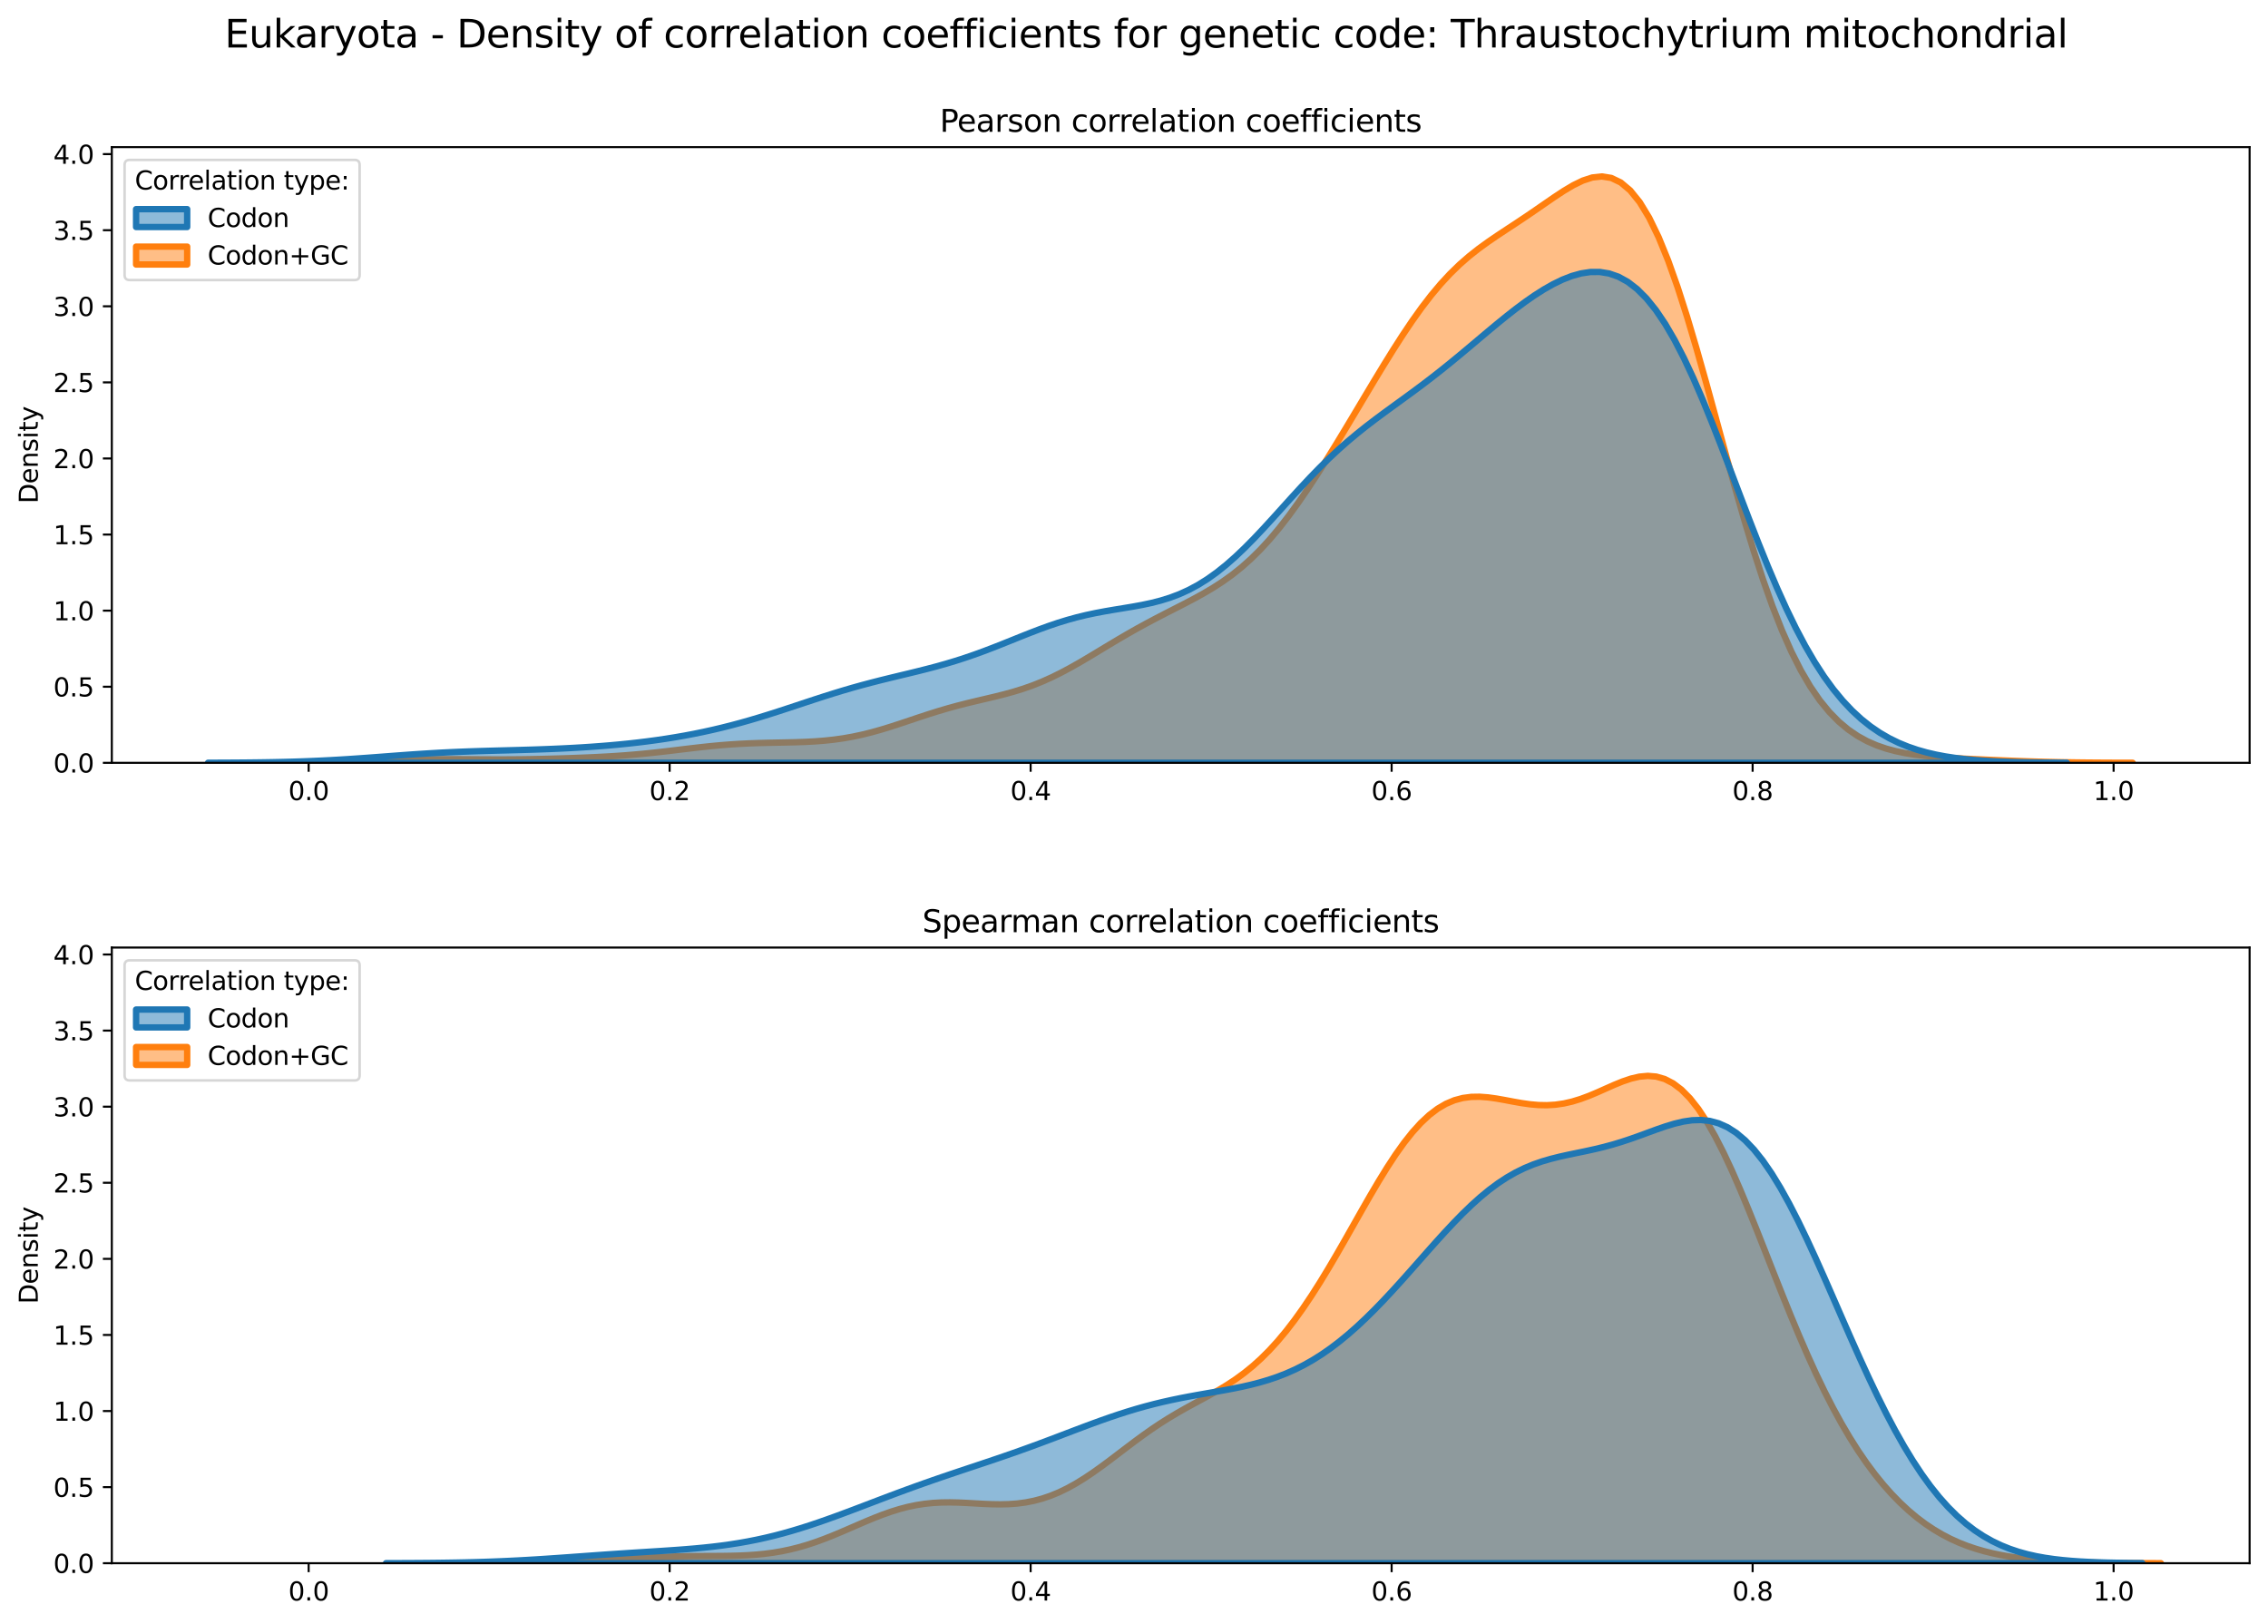 <?xml version="1.0" encoding="utf-8" standalone="no"?>
<!DOCTYPE svg PUBLIC "-//W3C//DTD SVG 1.1//EN"
  "http://www.w3.org/Graphics/SVG/1.1/DTD/svg11.dtd">
<svg xmlns:xlink="http://www.w3.org/1999/xlink" width="887.981pt" height="635.878pt" viewBox="0 0 887.981 635.878" xmlns="http://www.w3.org/2000/svg" version="1.1">
 <defs>
  <style type="text/css">*{stroke-linejoin: round; stroke-linecap: butt}</style>
 </defs>
 <g id="figure_1">
  <g id="patch_1">
   <path d="M 0 635.878 
L 887.981 635.878 
L 887.981 0 
L 0 0 
z
" style="fill: #ffffff"/>
  </g>
  <g id="axes_1">
   <g id="patch_2">
    <path d="M 43.781 298.643 
L 880.781 298.643 
L 880.781 57.6 
L 43.781 57.6 
z
" style="fill: #ffffff"/>
   </g>
   <g id="PolyCollection_1">
    <defs>
     <path id="m95f6c210b0" d="M 96.37 -337.25 
L 96.37 -337.235 
L 100.082 -337.235 
L 103.793 -337.235 
L 107.505 -337.235 
L 111.217 -337.235 
L 114.928 -337.235 
L 118.64 -337.235 
L 122.352 -337.235 
L 126.063 -337.235 
L 129.775 -337.235 
L 133.487 -337.235 
L 137.198 -337.235 
L 140.91 -337.235 
L 144.622 -337.235 
L 148.334 -337.235 
L 152.045 -337.235 
L 155.757 -337.235 
L 159.469 -337.235 
L 163.18 -337.235 
L 166.892 -337.235 
L 170.604 -337.235 
L 174.315 -337.235 
L 178.027 -337.235 
L 181.739 -337.235 
L 185.45 -337.235 
L 189.162 -337.235 
L 192.874 -337.235 
L 196.585 -337.235 
L 200.297 -337.235 
L 204.009 -337.235 
L 207.72 -337.235 
L 211.432 -337.235 
L 215.144 -337.235 
L 218.855 -337.235 
L 222.567 -337.235 
L 226.279 -337.235 
L 229.99 -337.235 
L 233.702 -337.235 
L 237.414 -337.235 
L 241.125 -337.235 
L 244.837 -337.235 
L 248.549 -337.235 
L 252.26 -337.235 
L 255.972 -337.235 
L 259.684 -337.235 
L 263.395 -337.235 
L 267.107 -337.235 
L 270.819 -337.235 
L 274.53 -337.235 
L 278.242 -337.235 
L 281.954 -337.235 
L 285.665 -337.235 
L 289.377 -337.235 
L 293.089 -337.235 
L 296.8 -337.235 
L 300.512 -337.235 
L 304.224 -337.235 
L 307.935 -337.235 
L 311.647 -337.235 
L 315.359 -337.235 
L 319.071 -337.235 
L 322.782 -337.235 
L 326.494 -337.235 
L 330.206 -337.235 
L 333.917 -337.235 
L 337.629 -337.235 
L 341.341 -337.235 
L 345.052 -337.235 
L 348.764 -337.235 
L 352.476 -337.235 
L 356.187 -337.235 
L 359.899 -337.235 
L 363.611 -337.235 
L 367.322 -337.235 
L 371.034 -337.235 
L 374.746 -337.235 
L 378.457 -337.235 
L 382.169 -337.235 
L 385.881 -337.235 
L 389.592 -337.235 
L 393.304 -337.235 
L 397.016 -337.235 
L 400.727 -337.235 
L 404.439 -337.235 
L 408.151 -337.235 
L 411.862 -337.235 
L 415.574 -337.235 
L 419.286 -337.235 
L 422.997 -337.235 
L 426.709 -337.235 
L 430.421 -337.235 
L 434.132 -337.235 
L 437.844 -337.235 
L 441.556 -337.235 
L 445.267 -337.235 
L 448.979 -337.235 
L 452.691 -337.235 
L 456.402 -337.235 
L 460.114 -337.235 
L 463.826 -337.235 
L 467.537 -337.235 
L 471.249 -337.235 
L 474.961 -337.235 
L 478.673 -337.235 
L 482.384 -337.235 
L 486.096 -337.235 
L 489.808 -337.235 
L 493.519 -337.235 
L 497.231 -337.235 
L 500.943 -337.235 
L 504.654 -337.235 
L 508.366 -337.235 
L 512.078 -337.235 
L 515.789 -337.235 
L 519.501 -337.235 
L 523.213 -337.235 
L 526.924 -337.235 
L 530.636 -337.235 
L 534.348 -337.235 
L 538.059 -337.235 
L 541.771 -337.235 
L 545.483 -337.235 
L 549.194 -337.235 
L 552.906 -337.235 
L 556.618 -337.235 
L 560.329 -337.235 
L 564.041 -337.235 
L 567.753 -337.235 
L 571.464 -337.235 
L 575.176 -337.235 
L 578.888 -337.235 
L 582.599 -337.235 
L 586.311 -337.235 
L 590.023 -337.235 
L 593.734 -337.235 
L 597.446 -337.235 
L 601.158 -337.235 
L 604.869 -337.235 
L 608.581 -337.235 
L 612.293 -337.235 
L 616.004 -337.235 
L 619.716 -337.235 
L 623.428 -337.235 
L 627.139 -337.235 
L 630.851 -337.235 
L 634.563 -337.235 
L 638.274 -337.235 
L 641.986 -337.235 
L 645.698 -337.235 
L 649.41 -337.235 
L 653.121 -337.235 
L 656.833 -337.235 
L 660.545 -337.235 
L 664.256 -337.235 
L 667.968 -337.235 
L 671.68 -337.235 
L 675.391 -337.235 
L 679.103 -337.235 
L 682.815 -337.235 
L 686.526 -337.235 
L 690.238 -337.235 
L 693.95 -337.235 
L 697.661 -337.235 
L 701.373 -337.235 
L 705.085 -337.235 
L 708.796 -337.235 
L 712.508 -337.235 
L 716.22 -337.235 
L 719.931 -337.235 
L 723.643 -337.235 
L 727.355 -337.235 
L 731.066 -337.235 
L 734.778 -337.235 
L 738.49 -337.235 
L 742.201 -337.235 
L 745.913 -337.235 
L 749.625 -337.235 
L 753.336 -337.235 
L 757.048 -337.235 
L 760.76 -337.235 
L 764.471 -337.235 
L 768.183 -337.235 
L 771.895 -337.235 
L 775.606 -337.235 
L 779.318 -337.235 
L 783.03 -337.235 
L 786.741 -337.235 
L 790.453 -337.235 
L 794.165 -337.235 
L 797.876 -337.235 
L 801.588 -337.235 
L 805.3 -337.235 
L 809.012 -337.235 
L 812.723 -337.235 
L 816.435 -337.235 
L 820.147 -337.235 
L 823.858 -337.235 
L 827.57 -337.235 
L 831.282 -337.235 
L 834.993 -337.235 
L 834.993 -337.25 
L 834.993 -337.25 
L 831.282 -337.258 
L 827.57 -337.27 
L 823.858 -337.288 
L 820.147 -337.312 
L 816.435 -337.345 
L 812.723 -337.388 
L 809.012 -337.444 
L 805.3 -337.513 
L 801.588 -337.597 
L 797.876 -337.696 
L 794.165 -337.811 
L 790.453 -337.939 
L 786.741 -338.079 
L 783.03 -338.229 
L 779.318 -338.387 
L 775.606 -338.552 
L 771.895 -338.725 
L 768.183 -338.91 
L 764.471 -339.114 
L 760.76 -339.349 
L 757.048 -339.633 
L 753.336 -339.988 
L 749.625 -340.443 
L 745.913 -341.034 
L 742.201 -341.802 
L 738.49 -342.796 
L 734.778 -344.071 
L 731.066 -345.69 
L 727.355 -347.725 
L 723.643 -350.254 
L 719.931 -353.362 
L 716.22 -357.141 
L 712.508 -361.685 
L 708.796 -367.083 
L 705.085 -373.418 
L 701.373 -380.757 
L 697.661 -389.142 
L 693.95 -398.585 
L 690.238 -409.058 
L 686.526 -420.486 
L 682.815 -432.75 
L 679.103 -445.68 
L 675.391 -459.064 
L 671.68 -472.653 
L 667.968 -486.169 
L 664.256 -499.324 
L 660.545 -511.832 
L 656.833 -523.424 
L 653.121 -533.867 
L 649.41 -542.975 
L 645.698 -550.618 
L 641.986 -556.732 
L 638.274 -561.319 
L 634.563 -564.44 
L 630.851 -566.214 
L 627.139 -566.8 
L 623.428 -566.387 
L 619.716 -565.18 
L 616.004 -563.379 
L 612.293 -561.175 
L 608.581 -558.73 
L 604.869 -556.177 
L 601.158 -553.609 
L 597.446 -551.08 
L 593.734 -548.605 
L 590.023 -546.165 
L 586.311 -543.712 
L 582.599 -541.179 
L 578.888 -538.486 
L 575.176 -535.555 
L 571.464 -532.313 
L 567.753 -528.704 
L 564.041 -524.692 
L 560.329 -520.266 
L 556.618 -515.438 
L 552.906 -510.239 
L 549.194 -504.72 
L 545.483 -498.938 
L 541.771 -492.955 
L 538.059 -486.836 
L 534.348 -480.638 
L 530.636 -474.416 
L 526.924 -468.218 
L 523.213 -462.089 
L 519.501 -456.074 
L 515.789 -450.216 
L 512.078 -444.562 
L 508.366 -439.155 
L 504.654 -434.04 
L 500.943 -429.253 
L 497.231 -424.824 
L 493.519 -420.772 
L 489.808 -417.099 
L 486.096 -413.794 
L 482.384 -410.832 
L 478.673 -408.174 
L 474.961 -405.772 
L 471.249 -403.574 
L 467.537 -401.525 
L 463.826 -399.573 
L 460.114 -397.67 
L 456.402 -395.776 
L 452.691 -393.856 
L 448.979 -391.887 
L 445.267 -389.854 
L 441.556 -387.751 
L 437.844 -385.585 
L 434.132 -383.369 
L 430.421 -381.127 
L 426.709 -378.892 
L 422.997 -376.7 
L 419.286 -374.59 
L 415.574 -372.598 
L 411.862 -370.757 
L 408.151 -369.086 
L 404.439 -367.596 
L 400.727 -366.282 
L 397.016 -365.127 
L 393.304 -364.102 
L 389.592 -363.17 
L 385.881 -362.29 
L 382.169 -361.421 
L 378.457 -360.526 
L 374.746 -359.578 
L 371.034 -358.558 
L 367.322 -357.463 
L 363.611 -356.299 
L 359.899 -355.082 
L 356.187 -353.837 
L 352.476 -352.596 
L 348.764 -351.39 
L 345.052 -350.252 
L 341.341 -349.209 
L 337.629 -348.283 
L 333.917 -347.488 
L 330.206 -346.831 
L 326.494 -346.309 
L 322.782 -345.913 
L 319.071 -345.626 
L 315.359 -345.43 
L 311.647 -345.3 
L 307.935 -345.212 
L 304.224 -345.142 
L 300.512 -345.069 
L 296.8 -344.972 
L 293.089 -344.837 
L 289.377 -344.652 
L 285.665 -344.412 
L 281.954 -344.116 
L 278.242 -343.767 
L 274.53 -343.374 
L 270.819 -342.949 
L 267.107 -342.506 
L 263.395 -342.058 
L 259.684 -341.621 
L 255.972 -341.208 
L 252.26 -340.826 
L 248.549 -340.483 
L 244.837 -340.181 
L 241.125 -339.918 
L 237.414 -339.693 
L 233.702 -339.498 
L 229.99 -339.329 
L 226.279 -339.181 
L 222.567 -339.049 
L 218.855 -338.932 
L 215.144 -338.828 
L 211.432 -338.74 
L 207.72 -338.668 
L 204.009 -338.615 
L 200.297 -338.582 
L 196.585 -338.568 
L 192.874 -338.572 
L 189.162 -338.589 
L 185.45 -338.614 
L 181.739 -338.64 
L 178.027 -338.66 
L 174.315 -338.668 
L 170.604 -338.658 
L 166.892 -338.626 
L 163.18 -338.571 
L 159.469 -338.493 
L 155.757 -338.396 
L 152.045 -338.284 
L 148.334 -338.162 
L 144.622 -338.037 
L 140.91 -337.912 
L 137.198 -337.795 
L 133.487 -337.687 
L 129.775 -337.591 
L 126.063 -337.51 
L 122.352 -337.442 
L 118.64 -337.387 
L 114.928 -337.344 
L 111.217 -337.312 
L 107.505 -337.287 
L 103.793 -337.27 
L 100.082 -337.258 
L 96.37 -337.25 
z
" style="stroke: #ff7f0e; stroke-width: 2.5"/>
    </defs>
    <g clip-path="url(#p3fab18216b)">
     <use xlink:href="#m95f6c210b0" x="0" y="635.878" style="fill: #ff7f0e; fill-opacity: 0.5; stroke: #ff7f0e; stroke-width: 2.5"/>
    </g>
   </g>
   <g id="PolyCollection_2">
    <defs>
     <path id="m110d6556d1" d="M 81.458 -337.26 
L 81.458 -337.235 
L 85.115 -337.235 
L 88.772 -337.235 
L 92.429 -337.235 
L 96.086 -337.235 
L 99.743 -337.235 
L 103.4 -337.235 
L 107.057 -337.235 
L 110.714 -337.235 
L 114.371 -337.235 
L 118.028 -337.235 
L 121.685 -337.235 
L 125.342 -337.235 
L 128.999 -337.235 
L 132.656 -337.235 
L 136.313 -337.235 
L 139.97 -337.235 
L 143.627 -337.235 
L 147.283 -337.235 
L 150.94 -337.235 
L 154.597 -337.235 
L 158.254 -337.235 
L 161.911 -337.235 
L 165.568 -337.235 
L 169.225 -337.235 
L 172.882 -337.235 
L 176.539 -337.235 
L 180.196 -337.235 
L 183.853 -337.235 
L 187.51 -337.235 
L 191.167 -337.235 
L 194.824 -337.235 
L 198.481 -337.235 
L 202.138 -337.235 
L 205.795 -337.235 
L 209.452 -337.235 
L 213.109 -337.235 
L 216.766 -337.235 
L 220.423 -337.235 
L 224.08 -337.235 
L 227.737 -337.235 
L 231.394 -337.235 
L 235.051 -337.235 
L 238.708 -337.235 
L 242.365 -337.235 
L 246.022 -337.235 
L 249.679 -337.235 
L 253.336 -337.235 
L 256.993 -337.235 
L 260.65 -337.235 
L 264.307 -337.235 
L 267.964 -337.235 
L 271.621 -337.235 
L 275.277 -337.235 
L 278.934 -337.235 
L 282.591 -337.235 
L 286.248 -337.235 
L 289.905 -337.235 
L 293.562 -337.235 
L 297.219 -337.235 
L 300.876 -337.235 
L 304.533 -337.235 
L 308.19 -337.235 
L 311.847 -337.235 
L 315.504 -337.235 
L 319.161 -337.235 
L 322.818 -337.235 
L 326.475 -337.235 
L 330.132 -337.235 
L 333.789 -337.235 
L 337.446 -337.235 
L 341.103 -337.235 
L 344.76 -337.235 
L 348.417 -337.235 
L 352.074 -337.235 
L 355.731 -337.235 
L 359.388 -337.235 
L 363.045 -337.235 
L 366.702 -337.235 
L 370.359 -337.235 
L 374.016 -337.235 
L 377.673 -337.235 
L 381.33 -337.235 
L 384.987 -337.235 
L 388.644 -337.235 
L 392.301 -337.235 
L 395.958 -337.235 
L 399.615 -337.235 
L 403.271 -337.235 
L 406.928 -337.235 
L 410.585 -337.235 
L 414.242 -337.235 
L 417.899 -337.235 
L 421.556 -337.235 
L 425.213 -337.235 
L 428.87 -337.235 
L 432.527 -337.235 
L 436.184 -337.235 
L 439.841 -337.235 
L 443.498 -337.235 
L 447.155 -337.235 
L 450.812 -337.235 
L 454.469 -337.235 
L 458.126 -337.235 
L 461.783 -337.235 
L 465.44 -337.235 
L 469.097 -337.235 
L 472.754 -337.235 
L 476.411 -337.235 
L 480.068 -337.235 
L 483.725 -337.235 
L 487.382 -337.235 
L 491.039 -337.235 
L 494.696 -337.235 
L 498.353 -337.235 
L 502.01 -337.235 
L 505.667 -337.235 
L 509.324 -337.235 
L 512.981 -337.235 
L 516.638 -337.235 
L 520.295 -337.235 
L 523.952 -337.235 
L 527.609 -337.235 
L 531.265 -337.235 
L 534.922 -337.235 
L 538.579 -337.235 
L 542.236 -337.235 
L 545.893 -337.235 
L 549.55 -337.235 
L 553.207 -337.235 
L 556.864 -337.235 
L 560.521 -337.235 
L 564.178 -337.235 
L 567.835 -337.235 
L 571.492 -337.235 
L 575.149 -337.235 
L 578.806 -337.235 
L 582.463 -337.235 
L 586.12 -337.235 
L 589.777 -337.235 
L 593.434 -337.235 
L 597.091 -337.235 
L 600.748 -337.235 
L 604.405 -337.235 
L 608.062 -337.235 
L 611.719 -337.235 
L 615.376 -337.235 
L 619.033 -337.235 
L 622.69 -337.235 
L 626.347 -337.235 
L 630.004 -337.235 
L 633.661 -337.235 
L 637.318 -337.235 
L 640.975 -337.235 
L 644.632 -337.235 
L 648.289 -337.235 
L 651.946 -337.235 
L 655.602 -337.235 
L 659.259 -337.235 
L 662.916 -337.235 
L 666.573 -337.235 
L 670.23 -337.235 
L 673.887 -337.235 
L 677.544 -337.235 
L 681.201 -337.235 
L 684.858 -337.235 
L 688.515 -337.235 
L 692.172 -337.235 
L 695.829 -337.235 
L 699.486 -337.235 
L 703.143 -337.235 
L 706.8 -337.235 
L 710.457 -337.235 
L 714.114 -337.235 
L 717.771 -337.235 
L 721.428 -337.235 
L 725.085 -337.235 
L 728.742 -337.235 
L 732.399 -337.235 
L 736.056 -337.235 
L 739.713 -337.235 
L 743.37 -337.235 
L 747.027 -337.235 
L 750.684 -337.235 
L 754.341 -337.235 
L 757.998 -337.235 
L 761.655 -337.235 
L 765.312 -337.235 
L 768.969 -337.235 
L 772.626 -337.235 
L 776.283 -337.235 
L 779.94 -337.235 
L 783.596 -337.235 
L 787.253 -337.235 
L 790.91 -337.235 
L 794.567 -337.235 
L 798.224 -337.235 
L 801.881 -337.235 
L 805.538 -337.235 
L 809.195 -337.235 
L 809.195 -337.276 
L 809.195 -337.276 
L 805.538 -337.295 
L 801.881 -337.323 
L 798.224 -337.361 
L 794.567 -337.414 
L 790.91 -337.486 
L 787.253 -337.583 
L 783.596 -337.712 
L 779.94 -337.881 
L 776.283 -338.1 
L 772.626 -338.381 
L 768.969 -338.738 
L 765.312 -339.188 
L 761.655 -339.748 
L 757.998 -340.441 
L 754.341 -341.29 
L 750.684 -342.324 
L 747.027 -343.572 
L 743.37 -345.071 
L 739.713 -346.856 
L 736.056 -348.971 
L 732.399 -351.459 
L 728.742 -354.365 
L 725.085 -357.737 
L 721.428 -361.621 
L 717.771 -366.058 
L 714.114 -371.085 
L 710.457 -376.73 
L 706.8 -383.006 
L 703.143 -389.914 
L 699.486 -397.435 
L 695.829 -405.53 
L 692.172 -414.136 
L 688.515 -423.171 
L 684.858 -432.532 
L 681.201 -442.094 
L 677.544 -451.722 
L 673.887 -461.27 
L 670.23 -470.588 
L 666.573 -479.532 
L 662.916 -487.965 
L 659.259 -495.766 
L 655.602 -502.837 
L 651.946 -509.103 
L 648.289 -514.514 
L 644.632 -519.05 
L 640.975 -522.713 
L 637.318 -525.53 
L 633.661 -527.544 
L 630.004 -528.814 
L 626.347 -529.405 
L 622.69 -529.39 
L 619.033 -528.838 
L 615.376 -527.818 
L 611.719 -526.391 
L 608.062 -524.614 
L 604.405 -522.538 
L 600.748 -520.206 
L 597.091 -517.659 
L 593.434 -514.935 
L 589.777 -512.07 
L 586.12 -509.098 
L 582.463 -506.056 
L 578.806 -502.977 
L 575.149 -499.894 
L 571.492 -496.835 
L 567.835 -493.825 
L 564.178 -490.883 
L 560.521 -488.016 
L 556.864 -485.226 
L 553.207 -482.503 
L 549.55 -479.829 
L 545.893 -477.176 
L 542.236 -474.512 
L 538.579 -471.8 
L 534.922 -469.003 
L 531.265 -466.085 
L 527.609 -463.018 
L 523.952 -459.781 
L 520.295 -456.363 
L 516.638 -452.767 
L 512.981 -449.006 
L 509.324 -445.107 
L 505.667 -441.109 
L 502.01 -437.058 
L 498.353 -433.008 
L 494.696 -429.016 
L 491.039 -425.14 
L 487.382 -421.435 
L 483.725 -417.951 
L 480.068 -414.73 
L 476.411 -411.804 
L 472.754 -409.194 
L 469.097 -406.907 
L 465.44 -404.941 
L 461.783 -403.279 
L 458.126 -401.898 
L 454.469 -400.761 
L 450.812 -399.827 
L 447.155 -399.049 
L 443.498 -398.38 
L 439.841 -397.77 
L 436.184 -397.173 
L 432.527 -396.547 
L 428.87 -395.857 
L 425.213 -395.077 
L 421.556 -394.187 
L 417.899 -393.18 
L 414.242 -392.055 
L 410.585 -390.82 
L 406.928 -389.491 
L 403.271 -388.089 
L 399.615 -386.64 
L 395.958 -385.168 
L 392.301 -383.701 
L 388.644 -382.262 
L 384.987 -380.871 
L 381.33 -379.545 
L 377.673 -378.292 
L 374.016 -377.118 
L 370.359 -376.021 
L 366.702 -374.994 
L 363.045 -374.027 
L 359.388 -373.106 
L 355.731 -372.214 
L 352.074 -371.335 
L 348.417 -370.452 
L 344.76 -369.551 
L 341.103 -368.618 
L 337.446 -367.645 
L 333.789 -366.627 
L 330.132 -365.561 
L 326.475 -364.45 
L 322.818 -363.299 
L 319.161 -362.116 
L 315.504 -360.913 
L 311.847 -359.701 
L 308.19 -358.493 
L 304.533 -357.3 
L 300.876 -356.133 
L 297.219 -355.003 
L 293.562 -353.918 
L 289.905 -352.884 
L 286.248 -351.904 
L 282.591 -350.982 
L 278.934 -350.119 
L 275.277 -349.315 
L 271.621 -348.568 
L 267.964 -347.877 
L 264.307 -347.24 
L 260.65 -346.654 
L 256.993 -346.117 
L 253.336 -345.626 
L 249.679 -345.179 
L 246.022 -344.773 
L 242.365 -344.406 
L 238.708 -344.074 
L 235.051 -343.776 
L 231.394 -343.509 
L 227.737 -343.27 
L 224.08 -343.059 
L 220.423 -342.872 
L 216.766 -342.707 
L 213.109 -342.563 
L 209.452 -342.435 
L 205.795 -342.322 
L 202.138 -342.219 
L 198.481 -342.122 
L 194.824 -342.027 
L 191.167 -341.928 
L 187.51 -341.82 
L 183.853 -341.699 
L 180.196 -341.561 
L 176.539 -341.403 
L 172.882 -341.222 
L 169.225 -341.019 
L 165.568 -340.793 
L 161.911 -340.549 
L 158.254 -340.288 
L 154.597 -340.017 
L 150.94 -339.74 
L 147.283 -339.463 
L 143.627 -339.192 
L 139.97 -338.932 
L 136.313 -338.686 
L 132.656 -338.46 
L 128.999 -338.255 
L 125.342 -338.072 
L 121.685 -337.913 
L 118.028 -337.776 
L 114.371 -337.661 
L 110.714 -337.565 
L 107.057 -337.487 
L 103.4 -337.425 
L 99.743 -337.376 
L 96.086 -337.338 
L 92.429 -337.309 
L 88.772 -337.288 
L 85.115 -337.272 
L 81.458 -337.26 
z
" style="stroke: #1f77b4; stroke-width: 2.5"/>
    </defs>
    <g clip-path="url(#p3fab18216b)">
     <use xlink:href="#m110d6556d1" x="0" y="635.878" style="fill: #1f77b4; fill-opacity: 0.5; stroke: #1f77b4; stroke-width: 2.5"/>
    </g>
   </g>
   <g id="matplotlib.axis_1">
    <g id="xtick_1">
     <g id="line2d_1">
      <defs>
       <path id="m37bfe0fa84" d="M 0 0 
L 0 3.5 
" style="stroke: #000000; stroke-width: 0.8"/>
      </defs>
      <g>
       <use xlink:href="#m37bfe0fa84" x="120.849" y="298.643" style="stroke: #000000; stroke-width: 0.8"/>
      </g>
     </g>
     <g id="text_1">
      <!-- 0.0 -->
      <g transform="translate(112.898 313.242) scale(0.1 -0.1)">
       <defs>
        <path id="DejaVuSans-30" d="M 2034 4250 
Q 1547 4250 1301 3770 
Q 1056 3291 1056 2328 
Q 1056 1369 1301 889 
Q 1547 409 2034 409 
Q 2525 409 2770 889 
Q 3016 1369 3016 2328 
Q 3016 3291 2770 3770 
Q 2525 4250 2034 4250 
z
M 2034 4750 
Q 2819 4750 3233 4129 
Q 3647 3509 3647 2328 
Q 3647 1150 3233 529 
Q 2819 -91 2034 -91 
Q 1250 -91 836 529 
Q 422 1150 422 2328 
Q 422 3509 836 4129 
Q 1250 4750 2034 4750 
z
" transform="scale(0.016)"/>
        <path id="DejaVuSans-2e" d="M 684 794 
L 1344 794 
L 1344 0 
L 684 0 
L 684 794 
z
" transform="scale(0.016)"/>
       </defs>
       <use xlink:href="#DejaVuSans-30"/>
       <use xlink:href="#DejaVuSans-2e" x="63.623"/>
       <use xlink:href="#DejaVuSans-30" x="95.41"/>
      </g>
     </g>
    </g>
    <g id="xtick_2">
     <g id="line2d_2">
      <g>
       <use xlink:href="#m37bfe0fa84" x="262.186" y="298.643" style="stroke: #000000; stroke-width: 0.8"/>
      </g>
     </g>
     <g id="text_2">
      <!-- 0.2 -->
      <g transform="translate(254.235 313.242) scale(0.1 -0.1)">
       <defs>
        <path id="DejaVuSans-32" d="M 1228 531 
L 3431 531 
L 3431 0 
L 469 0 
L 469 531 
Q 828 903 1448 1529 
Q 2069 2156 2228 2338 
Q 2531 2678 2651 2914 
Q 2772 3150 2772 3378 
Q 2772 3750 2511 3984 
Q 2250 4219 1831 4219 
Q 1534 4219 1204 4116 
Q 875 4013 500 3803 
L 500 4441 
Q 881 4594 1212 4672 
Q 1544 4750 1819 4750 
Q 2544 4750 2975 4387 
Q 3406 4025 3406 3419 
Q 3406 3131 3298 2873 
Q 3191 2616 2906 2266 
Q 2828 2175 2409 1742 
Q 1991 1309 1228 531 
z
" transform="scale(0.016)"/>
       </defs>
       <use xlink:href="#DejaVuSans-30"/>
       <use xlink:href="#DejaVuSans-2e" x="63.623"/>
       <use xlink:href="#DejaVuSans-32" x="95.41"/>
      </g>
     </g>
    </g>
    <g id="xtick_3">
     <g id="line2d_3">
      <g>
       <use xlink:href="#m37bfe0fa84" x="403.524" y="298.643" style="stroke: #000000; stroke-width: 0.8"/>
      </g>
     </g>
     <g id="text_3">
      <!-- 0.4 -->
      <g transform="translate(395.572 313.242) scale(0.1 -0.1)">
       <defs>
        <path id="DejaVuSans-34" d="M 2419 4116 
L 825 1625 
L 2419 1625 
L 2419 4116 
z
M 2253 4666 
L 3047 4666 
L 3047 1625 
L 3713 1625 
L 3713 1100 
L 3047 1100 
L 3047 0 
L 2419 0 
L 2419 1100 
L 313 1100 
L 313 1709 
L 2253 4666 
z
" transform="scale(0.016)"/>
       </defs>
       <use xlink:href="#DejaVuSans-30"/>
       <use xlink:href="#DejaVuSans-2e" x="63.623"/>
       <use xlink:href="#DejaVuSans-34" x="95.41"/>
      </g>
     </g>
    </g>
    <g id="xtick_4">
     <g id="line2d_4">
      <g>
       <use xlink:href="#m37bfe0fa84" x="544.861" y="298.643" style="stroke: #000000; stroke-width: 0.8"/>
      </g>
     </g>
     <g id="text_4">
      <!-- 0.6 -->
      <g transform="translate(536.909 313.242) scale(0.1 -0.1)">
       <defs>
        <path id="DejaVuSans-36" d="M 2113 2584 
Q 1688 2584 1439 2293 
Q 1191 2003 1191 1497 
Q 1191 994 1439 701 
Q 1688 409 2113 409 
Q 2538 409 2786 701 
Q 3034 994 3034 1497 
Q 3034 2003 2786 2293 
Q 2538 2584 2113 2584 
z
M 3366 4563 
L 3366 3988 
Q 3128 4100 2886 4159 
Q 2644 4219 2406 4219 
Q 1781 4219 1451 3797 
Q 1122 3375 1075 2522 
Q 1259 2794 1537 2939 
Q 1816 3084 2150 3084 
Q 2853 3084 3261 2657 
Q 3669 2231 3669 1497 
Q 3669 778 3244 343 
Q 2819 -91 2113 -91 
Q 1303 -91 875 529 
Q 447 1150 447 2328 
Q 447 3434 972 4092 
Q 1497 4750 2381 4750 
Q 2619 4750 2861 4703 
Q 3103 4656 3366 4563 
z
" transform="scale(0.016)"/>
       </defs>
       <use xlink:href="#DejaVuSans-30"/>
       <use xlink:href="#DejaVuSans-2e" x="63.623"/>
       <use xlink:href="#DejaVuSans-36" x="95.41"/>
      </g>
     </g>
    </g>
    <g id="xtick_5">
     <g id="line2d_5">
      <g>
       <use xlink:href="#m37bfe0fa84" x="686.198" y="298.643" style="stroke: #000000; stroke-width: 0.8"/>
      </g>
     </g>
     <g id="text_5">
      <!-- 0.8 -->
      <g transform="translate(678.246 313.242) scale(0.1 -0.1)">
       <defs>
        <path id="DejaVuSans-38" d="M 2034 2216 
Q 1584 2216 1326 1975 
Q 1069 1734 1069 1313 
Q 1069 891 1326 650 
Q 1584 409 2034 409 
Q 2484 409 2743 651 
Q 3003 894 3003 1313 
Q 3003 1734 2745 1975 
Q 2488 2216 2034 2216 
z
M 1403 2484 
Q 997 2584 770 2862 
Q 544 3141 544 3541 
Q 544 4100 942 4425 
Q 1341 4750 2034 4750 
Q 2731 4750 3128 4425 
Q 3525 4100 3525 3541 
Q 3525 3141 3298 2862 
Q 3072 2584 2669 2484 
Q 3125 2378 3379 2068 
Q 3634 1759 3634 1313 
Q 3634 634 3220 271 
Q 2806 -91 2034 -91 
Q 1263 -91 848 271 
Q 434 634 434 1313 
Q 434 1759 690 2068 
Q 947 2378 1403 2484 
z
M 1172 3481 
Q 1172 3119 1398 2916 
Q 1625 2713 2034 2713 
Q 2441 2713 2670 2916 
Q 2900 3119 2900 3481 
Q 2900 3844 2670 4047 
Q 2441 4250 2034 4250 
Q 1625 4250 1398 4047 
Q 1172 3844 1172 3481 
z
" transform="scale(0.016)"/>
       </defs>
       <use xlink:href="#DejaVuSans-30"/>
       <use xlink:href="#DejaVuSans-2e" x="63.623"/>
       <use xlink:href="#DejaVuSans-38" x="95.41"/>
      </g>
     </g>
    </g>
    <g id="xtick_6">
     <g id="line2d_6">
      <g>
       <use xlink:href="#m37bfe0fa84" x="827.535" y="298.643" style="stroke: #000000; stroke-width: 0.8"/>
      </g>
     </g>
     <g id="text_6">
      <!-- 1.0 -->
      <g transform="translate(819.584 313.242) scale(0.1 -0.1)">
       <defs>
        <path id="DejaVuSans-31" d="M 794 531 
L 1825 531 
L 1825 4091 
L 703 3866 
L 703 4441 
L 1819 4666 
L 2450 4666 
L 2450 531 
L 3481 531 
L 3481 0 
L 794 0 
L 794 531 
z
" transform="scale(0.016)"/>
       </defs>
       <use xlink:href="#DejaVuSans-31"/>
       <use xlink:href="#DejaVuSans-2e" x="63.623"/>
       <use xlink:href="#DejaVuSans-30" x="95.41"/>
      </g>
     </g>
    </g>
   </g>
   <g id="matplotlib.axis_2">
    <g id="ytick_1">
     <g id="line2d_7">
      <defs>
       <path id="m2b96294b0c" d="M 0 0 
L -3.5 0 
" style="stroke: #000000; stroke-width: 0.8"/>
      </defs>
      <g>
       <use xlink:href="#m2b96294b0c" x="43.781" y="298.643" style="stroke: #000000; stroke-width: 0.8"/>
      </g>
     </g>
     <g id="text_7">
      <!-- 0.0 -->
      <g transform="translate(20.878 302.443) scale(0.1 -0.1)">
       <use xlink:href="#DejaVuSans-30"/>
       <use xlink:href="#DejaVuSans-2e" x="63.623"/>
       <use xlink:href="#DejaVuSans-30" x="95.41"/>
      </g>
     </g>
    </g>
    <g id="ytick_2">
     <g id="line2d_8">
      <g>
       <use xlink:href="#m2b96294b0c" x="43.781" y="268.855" style="stroke: #000000; stroke-width: 0.8"/>
      </g>
     </g>
     <g id="text_8">
      <!-- 0.5 -->
      <g transform="translate(20.878 272.654) scale(0.1 -0.1)">
       <defs>
        <path id="DejaVuSans-35" d="M 691 4666 
L 3169 4666 
L 3169 4134 
L 1269 4134 
L 1269 2991 
Q 1406 3038 1543 3061 
Q 1681 3084 1819 3084 
Q 2600 3084 3056 2656 
Q 3513 2228 3513 1497 
Q 3513 744 3044 326 
Q 2575 -91 1722 -91 
Q 1428 -91 1123 -41 
Q 819 9 494 109 
L 494 744 
Q 775 591 1075 516 
Q 1375 441 1709 441 
Q 2250 441 2565 725 
Q 2881 1009 2881 1497 
Q 2881 1984 2565 2268 
Q 2250 2553 1709 2553 
Q 1456 2553 1204 2497 
Q 953 2441 691 2322 
L 691 4666 
z
" transform="scale(0.016)"/>
       </defs>
       <use xlink:href="#DejaVuSans-30"/>
       <use xlink:href="#DejaVuSans-2e" x="63.623"/>
       <use xlink:href="#DejaVuSans-35" x="95.41"/>
      </g>
     </g>
    </g>
    <g id="ytick_3">
     <g id="line2d_9">
      <g>
       <use xlink:href="#m2b96294b0c" x="43.781" y="239.067" style="stroke: #000000; stroke-width: 0.8"/>
      </g>
     </g>
     <g id="text_9">
      <!-- 1.0 -->
      <g transform="translate(20.878 242.866) scale(0.1 -0.1)">
       <use xlink:href="#DejaVuSans-31"/>
       <use xlink:href="#DejaVuSans-2e" x="63.623"/>
       <use xlink:href="#DejaVuSans-30" x="95.41"/>
      </g>
     </g>
    </g>
    <g id="ytick_4">
     <g id="line2d_10">
      <g>
       <use xlink:href="#m2b96294b0c" x="43.781" y="209.278" style="stroke: #000000; stroke-width: 0.8"/>
      </g>
     </g>
     <g id="text_10">
      <!-- 1.5 -->
      <g transform="translate(20.878 213.077) scale(0.1 -0.1)">
       <use xlink:href="#DejaVuSans-31"/>
       <use xlink:href="#DejaVuSans-2e" x="63.623"/>
       <use xlink:href="#DejaVuSans-35" x="95.41"/>
      </g>
     </g>
    </g>
    <g id="ytick_5">
     <g id="line2d_11">
      <g>
       <use xlink:href="#m2b96294b0c" x="43.781" y="179.49" style="stroke: #000000; stroke-width: 0.8"/>
      </g>
     </g>
     <g id="text_11">
      <!-- 2.0 -->
      <g transform="translate(20.878 183.289) scale(0.1 -0.1)">
       <use xlink:href="#DejaVuSans-32"/>
       <use xlink:href="#DejaVuSans-2e" x="63.623"/>
       <use xlink:href="#DejaVuSans-30" x="95.41"/>
      </g>
     </g>
    </g>
    <g id="ytick_6">
     <g id="line2d_12">
      <g>
       <use xlink:href="#m2b96294b0c" x="43.781" y="149.701" style="stroke: #000000; stroke-width: 0.8"/>
      </g>
     </g>
     <g id="text_12">
      <!-- 2.5 -->
      <g transform="translate(20.878 153.501) scale(0.1 -0.1)">
       <use xlink:href="#DejaVuSans-32"/>
       <use xlink:href="#DejaVuSans-2e" x="63.623"/>
       <use xlink:href="#DejaVuSans-35" x="95.41"/>
      </g>
     </g>
    </g>
    <g id="ytick_7">
     <g id="line2d_13">
      <g>
       <use xlink:href="#m2b96294b0c" x="43.781" y="119.913" style="stroke: #000000; stroke-width: 0.8"/>
      </g>
     </g>
     <g id="text_13">
      <!-- 3.0 -->
      <g transform="translate(20.878 123.712) scale(0.1 -0.1)">
       <defs>
        <path id="DejaVuSans-33" d="M 2597 2516 
Q 3050 2419 3304 2112 
Q 3559 1806 3559 1356 
Q 3559 666 3084 287 
Q 2609 -91 1734 -91 
Q 1441 -91 1130 -33 
Q 819 25 488 141 
L 488 750 
Q 750 597 1062 519 
Q 1375 441 1716 441 
Q 2309 441 2620 675 
Q 2931 909 2931 1356 
Q 2931 1769 2642 2001 
Q 2353 2234 1838 2234 
L 1294 2234 
L 1294 2753 
L 1863 2753 
Q 2328 2753 2575 2939 
Q 2822 3125 2822 3475 
Q 2822 3834 2567 4026 
Q 2313 4219 1838 4219 
Q 1578 4219 1281 4162 
Q 984 4106 628 3988 
L 628 4550 
Q 988 4650 1302 4700 
Q 1616 4750 1894 4750 
Q 2613 4750 3031 4423 
Q 3450 4097 3450 3541 
Q 3450 3153 3228 2886 
Q 3006 2619 2597 2516 
z
" transform="scale(0.016)"/>
       </defs>
       <use xlink:href="#DejaVuSans-33"/>
       <use xlink:href="#DejaVuSans-2e" x="63.623"/>
       <use xlink:href="#DejaVuSans-30" x="95.41"/>
      </g>
     </g>
    </g>
    <g id="ytick_8">
     <g id="line2d_14">
      <g>
       <use xlink:href="#m2b96294b0c" x="43.781" y="90.125" style="stroke: #000000; stroke-width: 0.8"/>
      </g>
     </g>
     <g id="text_14">
      <!-- 3.5 -->
      <g transform="translate(20.878 93.924) scale(0.1 -0.1)">
       <use xlink:href="#DejaVuSans-33"/>
       <use xlink:href="#DejaVuSans-2e" x="63.623"/>
       <use xlink:href="#DejaVuSans-35" x="95.41"/>
      </g>
     </g>
    </g>
    <g id="ytick_9">
     <g id="line2d_15">
      <g>
       <use xlink:href="#m2b96294b0c" x="43.781" y="60.336" style="stroke: #000000; stroke-width: 0.8"/>
      </g>
     </g>
     <g id="text_15">
      <!-- 4.0 -->
      <g transform="translate(20.878 64.135) scale(0.1 -0.1)">
       <use xlink:href="#DejaVuSans-34"/>
       <use xlink:href="#DejaVuSans-2e" x="63.623"/>
       <use xlink:href="#DejaVuSans-30" x="95.41"/>
      </g>
     </g>
    </g>
    <g id="text_16">
     <!-- Density -->
     <g transform="translate(14.798 197.13) rotate(-90) scale(0.1 -0.1)">
      <defs>
       <path id="DejaVuSans-44" d="M 1259 4147 
L 1259 519 
L 2022 519 
Q 2988 519 3436 956 
Q 3884 1394 3884 2338 
Q 3884 3275 3436 3711 
Q 2988 4147 2022 4147 
L 1259 4147 
z
M 628 4666 
L 1925 4666 
Q 3281 4666 3915 4102 
Q 4550 3538 4550 2338 
Q 4550 1131 3912 565 
Q 3275 0 1925 0 
L 628 0 
L 628 4666 
z
" transform="scale(0.016)"/>
       <path id="DejaVuSans-65" d="M 3597 1894 
L 3597 1613 
L 953 1613 
Q 991 1019 1311 708 
Q 1631 397 2203 397 
Q 2534 397 2845 478 
Q 3156 559 3463 722 
L 3463 178 
Q 3153 47 2828 -22 
Q 2503 -91 2169 -91 
Q 1331 -91 842 396 
Q 353 884 353 1716 
Q 353 2575 817 3079 
Q 1281 3584 2069 3584 
Q 2775 3584 3186 3129 
Q 3597 2675 3597 1894 
z
M 3022 2063 
Q 3016 2534 2758 2815 
Q 2500 3097 2075 3097 
Q 1594 3097 1305 2825 
Q 1016 2553 972 2059 
L 3022 2063 
z
" transform="scale(0.016)"/>
       <path id="DejaVuSans-6e" d="M 3513 2113 
L 3513 0 
L 2938 0 
L 2938 2094 
Q 2938 2591 2744 2837 
Q 2550 3084 2163 3084 
Q 1697 3084 1428 2787 
Q 1159 2491 1159 1978 
L 1159 0 
L 581 0 
L 581 3500 
L 1159 3500 
L 1159 2956 
Q 1366 3272 1645 3428 
Q 1925 3584 2291 3584 
Q 2894 3584 3203 3211 
Q 3513 2838 3513 2113 
z
" transform="scale(0.016)"/>
       <path id="DejaVuSans-73" d="M 2834 3397 
L 2834 2853 
Q 2591 2978 2328 3040 
Q 2066 3103 1784 3103 
Q 1356 3103 1142 2972 
Q 928 2841 928 2578 
Q 928 2378 1081 2264 
Q 1234 2150 1697 2047 
L 1894 2003 
Q 2506 1872 2764 1633 
Q 3022 1394 3022 966 
Q 3022 478 2636 193 
Q 2250 -91 1575 -91 
Q 1294 -91 989 -36 
Q 684 19 347 128 
L 347 722 
Q 666 556 975 473 
Q 1284 391 1588 391 
Q 1994 391 2212 530 
Q 2431 669 2431 922 
Q 2431 1156 2273 1281 
Q 2116 1406 1581 1522 
L 1381 1569 
Q 847 1681 609 1914 
Q 372 2147 372 2553 
Q 372 3047 722 3315 
Q 1072 3584 1716 3584 
Q 2034 3584 2315 3537 
Q 2597 3491 2834 3397 
z
" transform="scale(0.016)"/>
       <path id="DejaVuSans-69" d="M 603 3500 
L 1178 3500 
L 1178 0 
L 603 0 
L 603 3500 
z
M 603 4863 
L 1178 4863 
L 1178 4134 
L 603 4134 
L 603 4863 
z
" transform="scale(0.016)"/>
       <path id="DejaVuSans-74" d="M 1172 4494 
L 1172 3500 
L 2356 3500 
L 2356 3053 
L 1172 3053 
L 1172 1153 
Q 1172 725 1289 603 
Q 1406 481 1766 481 
L 2356 481 
L 2356 0 
L 1766 0 
Q 1100 0 847 248 
Q 594 497 594 1153 
L 594 3053 
L 172 3053 
L 172 3500 
L 594 3500 
L 594 4494 
L 1172 4494 
z
" transform="scale(0.016)"/>
       <path id="DejaVuSans-79" d="M 2059 -325 
Q 1816 -950 1584 -1140 
Q 1353 -1331 966 -1331 
L 506 -1331 
L 506 -850 
L 844 -850 
Q 1081 -850 1212 -737 
Q 1344 -625 1503 -206 
L 1606 56 
L 191 3500 
L 800 3500 
L 1894 763 
L 2988 3500 
L 3597 3500 
L 2059 -325 
z
" transform="scale(0.016)"/>
      </defs>
      <use xlink:href="#DejaVuSans-44"/>
      <use xlink:href="#DejaVuSans-65" x="77.002"/>
      <use xlink:href="#DejaVuSans-6e" x="138.525"/>
      <use xlink:href="#DejaVuSans-73" x="201.904"/>
      <use xlink:href="#DejaVuSans-69" x="254.004"/>
      <use xlink:href="#DejaVuSans-74" x="281.787"/>
      <use xlink:href="#DejaVuSans-79" x="320.996"/>
     </g>
    </g>
   </g>
   <g id="patch_3">
    <path d="M 43.781 298.643 
L 43.781 57.6 
" style="fill: none; stroke: #000000; stroke-width: 0.8; stroke-linejoin: miter; stroke-linecap: square"/>
   </g>
   <g id="patch_4">
    <path d="M 880.781 298.643 
L 880.781 57.6 
" style="fill: none; stroke: #000000; stroke-width: 0.8; stroke-linejoin: miter; stroke-linecap: square"/>
   </g>
   <g id="patch_5">
    <path d="M 43.781 298.643 
L 880.781 298.643 
" style="fill: none; stroke: #000000; stroke-width: 0.8; stroke-linejoin: miter; stroke-linecap: square"/>
   </g>
   <g id="patch_6">
    <path d="M 43.781 57.6 
L 880.781 57.6 
" style="fill: none; stroke: #000000; stroke-width: 0.8; stroke-linejoin: miter; stroke-linecap: square"/>
   </g>
   <g id="text_17">
    <!-- Pearson correlation coefficients -->
    <g transform="translate(367.949 51.6) scale(0.12 -0.12)">
     <defs>
      <path id="DejaVuSans-50" d="M 1259 4147 
L 1259 2394 
L 2053 2394 
Q 2494 2394 2734 2622 
Q 2975 2850 2975 3272 
Q 2975 3691 2734 3919 
Q 2494 4147 2053 4147 
L 1259 4147 
z
M 628 4666 
L 2053 4666 
Q 2838 4666 3239 4311 
Q 3641 3956 3641 3272 
Q 3641 2581 3239 2228 
Q 2838 1875 2053 1875 
L 1259 1875 
L 1259 0 
L 628 0 
L 628 4666 
z
" transform="scale(0.016)"/>
      <path id="DejaVuSans-61" d="M 2194 1759 
Q 1497 1759 1228 1600 
Q 959 1441 959 1056 
Q 959 750 1161 570 
Q 1363 391 1709 391 
Q 2188 391 2477 730 
Q 2766 1069 2766 1631 
L 2766 1759 
L 2194 1759 
z
M 3341 1997 
L 3341 0 
L 2766 0 
L 2766 531 
Q 2569 213 2275 61 
Q 1981 -91 1556 -91 
Q 1019 -91 701 211 
Q 384 513 384 1019 
Q 384 1609 779 1909 
Q 1175 2209 1959 2209 
L 2766 2209 
L 2766 2266 
Q 2766 2663 2505 2880 
Q 2244 3097 1772 3097 
Q 1472 3097 1187 3025 
Q 903 2953 641 2809 
L 641 3341 
Q 956 3463 1253 3523 
Q 1550 3584 1831 3584 
Q 2591 3584 2966 3190 
Q 3341 2797 3341 1997 
z
" transform="scale(0.016)"/>
      <path id="DejaVuSans-72" d="M 2631 2963 
Q 2534 3019 2420 3045 
Q 2306 3072 2169 3072 
Q 1681 3072 1420 2755 
Q 1159 2438 1159 1844 
L 1159 0 
L 581 0 
L 581 3500 
L 1159 3500 
L 1159 2956 
Q 1341 3275 1631 3429 
Q 1922 3584 2338 3584 
Q 2397 3584 2469 3576 
Q 2541 3569 2628 3553 
L 2631 2963 
z
" transform="scale(0.016)"/>
      <path id="DejaVuSans-6f" d="M 1959 3097 
Q 1497 3097 1228 2736 
Q 959 2375 959 1747 
Q 959 1119 1226 758 
Q 1494 397 1959 397 
Q 2419 397 2687 759 
Q 2956 1122 2956 1747 
Q 2956 2369 2687 2733 
Q 2419 3097 1959 3097 
z
M 1959 3584 
Q 2709 3584 3137 3096 
Q 3566 2609 3566 1747 
Q 3566 888 3137 398 
Q 2709 -91 1959 -91 
Q 1206 -91 779 398 
Q 353 888 353 1747 
Q 353 2609 779 3096 
Q 1206 3584 1959 3584 
z
" transform="scale(0.016)"/>
      <path id="DejaVuSans-20" transform="scale(0.016)"/>
      <path id="DejaVuSans-63" d="M 3122 3366 
L 3122 2828 
Q 2878 2963 2633 3030 
Q 2388 3097 2138 3097 
Q 1578 3097 1268 2742 
Q 959 2388 959 1747 
Q 959 1106 1268 751 
Q 1578 397 2138 397 
Q 2388 397 2633 464 
Q 2878 531 3122 666 
L 3122 134 
Q 2881 22 2623 -34 
Q 2366 -91 2075 -91 
Q 1284 -91 818 406 
Q 353 903 353 1747 
Q 353 2603 823 3093 
Q 1294 3584 2113 3584 
Q 2378 3584 2631 3529 
Q 2884 3475 3122 3366 
z
" transform="scale(0.016)"/>
      <path id="DejaVuSans-6c" d="M 603 4863 
L 1178 4863 
L 1178 0 
L 603 0 
L 603 4863 
z
" transform="scale(0.016)"/>
      <path id="DejaVuSans-66" d="M 2375 4863 
L 2375 4384 
L 1825 4384 
Q 1516 4384 1395 4259 
Q 1275 4134 1275 3809 
L 1275 3500 
L 2222 3500 
L 2222 3053 
L 1275 3053 
L 1275 0 
L 697 0 
L 697 3053 
L 147 3053 
L 147 3500 
L 697 3500 
L 697 3744 
Q 697 4328 969 4595 
Q 1241 4863 1831 4863 
L 2375 4863 
z
" transform="scale(0.016)"/>
     </defs>
     <use xlink:href="#DejaVuSans-50"/>
     <use xlink:href="#DejaVuSans-65" x="56.678"/>
     <use xlink:href="#DejaVuSans-61" x="118.201"/>
     <use xlink:href="#DejaVuSans-72" x="179.48"/>
     <use xlink:href="#DejaVuSans-73" x="220.594"/>
     <use xlink:href="#DejaVuSans-6f" x="272.693"/>
     <use xlink:href="#DejaVuSans-6e" x="333.875"/>
     <use xlink:href="#DejaVuSans-20" x="397.254"/>
     <use xlink:href="#DejaVuSans-63" x="429.041"/>
     <use xlink:href="#DejaVuSans-6f" x="484.021"/>
     <use xlink:href="#DejaVuSans-72" x="545.203"/>
     <use xlink:href="#DejaVuSans-72" x="584.566"/>
     <use xlink:href="#DejaVuSans-65" x="623.43"/>
     <use xlink:href="#DejaVuSans-6c" x="684.953"/>
     <use xlink:href="#DejaVuSans-61" x="712.736"/>
     <use xlink:href="#DejaVuSans-74" x="774.016"/>
     <use xlink:href="#DejaVuSans-69" x="813.225"/>
     <use xlink:href="#DejaVuSans-6f" x="841.008"/>
     <use xlink:href="#DejaVuSans-6e" x="902.189"/>
     <use xlink:href="#DejaVuSans-20" x="965.568"/>
     <use xlink:href="#DejaVuSans-63" x="997.355"/>
     <use xlink:href="#DejaVuSans-6f" x="1052.336"/>
     <use xlink:href="#DejaVuSans-65" x="1113.518"/>
     <use xlink:href="#DejaVuSans-66" x="1175.041"/>
     <use xlink:href="#DejaVuSans-66" x="1210.246"/>
     <use xlink:href="#DejaVuSans-69" x="1245.451"/>
     <use xlink:href="#DejaVuSans-63" x="1273.234"/>
     <use xlink:href="#DejaVuSans-69" x="1328.215"/>
     <use xlink:href="#DejaVuSans-65" x="1355.998"/>
     <use xlink:href="#DejaVuSans-6e" x="1417.521"/>
     <use xlink:href="#DejaVuSans-74" x="1480.9"/>
     <use xlink:href="#DejaVuSans-73" x="1520.109"/>
    </g>
   </g>
   <g id="legend_1">
    <g id="patch_7">
     <path d="M 50.781 109.634 
L 138.806 109.634 
Q 140.806 109.634 140.806 107.634 
L 140.806 64.6 
Q 140.806 62.6 138.806 62.6 
L 50.781 62.6 
Q 48.781 62.6 48.781 64.6 
L 48.781 107.634 
Q 48.781 109.634 50.781 109.634 
z
" style="fill: #ffffff; opacity: 0.8; stroke: #cccccc; stroke-linejoin: miter"/>
    </g>
    <g id="text_18">
     <!-- Correlation type: -->
     <g transform="translate(52.781 74.198) scale(0.1 -0.1)">
      <defs>
       <path id="DejaVuSans-43" d="M 4122 4306 
L 4122 3641 
Q 3803 3938 3442 4084 
Q 3081 4231 2675 4231 
Q 1875 4231 1450 3742 
Q 1025 3253 1025 2328 
Q 1025 1406 1450 917 
Q 1875 428 2675 428 
Q 3081 428 3442 575 
Q 3803 722 4122 1019 
L 4122 359 
Q 3791 134 3420 21 
Q 3050 -91 2638 -91 
Q 1578 -91 968 557 
Q 359 1206 359 2328 
Q 359 3453 968 4101 
Q 1578 4750 2638 4750 
Q 3056 4750 3426 4639 
Q 3797 4528 4122 4306 
z
" transform="scale(0.016)"/>
       <path id="DejaVuSans-70" d="M 1159 525 
L 1159 -1331 
L 581 -1331 
L 581 3500 
L 1159 3500 
L 1159 2969 
Q 1341 3281 1617 3432 
Q 1894 3584 2278 3584 
Q 2916 3584 3314 3078 
Q 3713 2572 3713 1747 
Q 3713 922 3314 415 
Q 2916 -91 2278 -91 
Q 1894 -91 1617 61 
Q 1341 213 1159 525 
z
M 3116 1747 
Q 3116 2381 2855 2742 
Q 2594 3103 2138 3103 
Q 1681 3103 1420 2742 
Q 1159 2381 1159 1747 
Q 1159 1113 1420 752 
Q 1681 391 2138 391 
Q 2594 391 2855 752 
Q 3116 1113 3116 1747 
z
" transform="scale(0.016)"/>
       <path id="DejaVuSans-3a" d="M 750 794 
L 1409 794 
L 1409 0 
L 750 0 
L 750 794 
z
M 750 3309 
L 1409 3309 
L 1409 2516 
L 750 2516 
L 750 3309 
z
" transform="scale(0.016)"/>
      </defs>
      <use xlink:href="#DejaVuSans-43"/>
      <use xlink:href="#DejaVuSans-6f" x="69.824"/>
      <use xlink:href="#DejaVuSans-72" x="131.006"/>
      <use xlink:href="#DejaVuSans-72" x="170.369"/>
      <use xlink:href="#DejaVuSans-65" x="209.232"/>
      <use xlink:href="#DejaVuSans-6c" x="270.756"/>
      <use xlink:href="#DejaVuSans-61" x="298.539"/>
      <use xlink:href="#DejaVuSans-74" x="359.818"/>
      <use xlink:href="#DejaVuSans-69" x="399.027"/>
      <use xlink:href="#DejaVuSans-6f" x="426.811"/>
      <use xlink:href="#DejaVuSans-6e" x="487.992"/>
      <use xlink:href="#DejaVuSans-20" x="551.371"/>
      <use xlink:href="#DejaVuSans-74" x="583.158"/>
      <use xlink:href="#DejaVuSans-79" x="622.367"/>
      <use xlink:href="#DejaVuSans-70" x="681.547"/>
      <use xlink:href="#DejaVuSans-65" x="745.023"/>
      <use xlink:href="#DejaVuSans-3a" x="806.547"/>
     </g>
    </g>
    <g id="patch_8">
     <path d="M 53.285 88.877 
L 73.285 88.877 
L 73.285 81.877 
L 53.285 81.877 
z
" style="fill: #1f77b4; fill-opacity: 0.5; stroke: #1f77b4; stroke-width: 2.5; stroke-linejoin: miter"/>
    </g>
    <g id="text_19">
     <!-- Codon -->
     <g transform="translate(81.285 88.877) scale(0.1 -0.1)">
      <defs>
       <path id="DejaVuSans-64" d="M 2906 2969 
L 2906 4863 
L 3481 4863 
L 3481 0 
L 2906 0 
L 2906 525 
Q 2725 213 2448 61 
Q 2172 -91 1784 -91 
Q 1150 -91 751 415 
Q 353 922 353 1747 
Q 353 2572 751 3078 
Q 1150 3584 1784 3584 
Q 2172 3584 2448 3432 
Q 2725 3281 2906 2969 
z
M 947 1747 
Q 947 1113 1208 752 
Q 1469 391 1925 391 
Q 2381 391 2643 752 
Q 2906 1113 2906 1747 
Q 2906 2381 2643 2742 
Q 2381 3103 1925 3103 
Q 1469 3103 1208 2742 
Q 947 2381 947 1747 
z
" transform="scale(0.016)"/>
      </defs>
      <use xlink:href="#DejaVuSans-43"/>
      <use xlink:href="#DejaVuSans-6f" x="69.824"/>
      <use xlink:href="#DejaVuSans-64" x="131.006"/>
      <use xlink:href="#DejaVuSans-6f" x="194.482"/>
      <use xlink:href="#DejaVuSans-6e" x="255.664"/>
     </g>
    </g>
    <g id="patch_9">
     <path d="M 53.285 103.555 
L 73.285 103.555 
L 73.285 96.555 
L 53.285 96.555 
z
" style="fill: #ff7f0e; fill-opacity: 0.5; stroke: #ff7f0e; stroke-width: 2.5; stroke-linejoin: miter"/>
    </g>
    <g id="text_20">
     <!-- Codon+GC -->
     <g transform="translate(81.285 103.555) scale(0.1 -0.1)">
      <defs>
       <path id="DejaVuSans-2b" d="M 2944 4013 
L 2944 2272 
L 4684 2272 
L 4684 1741 
L 2944 1741 
L 2944 0 
L 2419 0 
L 2419 1741 
L 678 1741 
L 678 2272 
L 2419 2272 
L 2419 4013 
L 2944 4013 
z
" transform="scale(0.016)"/>
       <path id="DejaVuSans-47" d="M 3809 666 
L 3809 1919 
L 2778 1919 
L 2778 2438 
L 4434 2438 
L 4434 434 
Q 4069 175 3628 42 
Q 3188 -91 2688 -91 
Q 1594 -91 976 548 
Q 359 1188 359 2328 
Q 359 3472 976 4111 
Q 1594 4750 2688 4750 
Q 3144 4750 3555 4637 
Q 3966 4525 4313 4306 
L 4313 3634 
Q 3963 3931 3569 4081 
Q 3175 4231 2741 4231 
Q 1884 4231 1454 3753 
Q 1025 3275 1025 2328 
Q 1025 1384 1454 906 
Q 1884 428 2741 428 
Q 3075 428 3337 486 
Q 3600 544 3809 666 
z
" transform="scale(0.016)"/>
      </defs>
      <use xlink:href="#DejaVuSans-43"/>
      <use xlink:href="#DejaVuSans-6f" x="69.824"/>
      <use xlink:href="#DejaVuSans-64" x="131.006"/>
      <use xlink:href="#DejaVuSans-6f" x="194.482"/>
      <use xlink:href="#DejaVuSans-6e" x="255.664"/>
      <use xlink:href="#DejaVuSans-2b" x="319.043"/>
      <use xlink:href="#DejaVuSans-47" x="402.832"/>
      <use xlink:href="#DejaVuSans-43" x="480.322"/>
     </g>
    </g>
   </g>
  </g>
  <g id="axes_2">
   <g id="patch_10">
    <path d="M 43.781 612 
L 880.781 612 
L 880.781 370.957 
L 43.781 370.957 
z
" style="fill: #ffffff"/>
   </g>
   <g id="PolyCollection_3">
    <defs>
     <path id="md8b9a6adfe" d="M 190.784 -23.901 
L 190.784 -23.878 
L 194.077 -23.878 
L 197.37 -23.878 
L 200.662 -23.878 
L 203.955 -23.878 
L 207.248 -23.878 
L 210.541 -23.878 
L 213.833 -23.878 
L 217.126 -23.878 
L 220.419 -23.878 
L 223.711 -23.878 
L 227.004 -23.878 
L 230.297 -23.878 
L 233.59 -23.878 
L 236.882 -23.878 
L 240.175 -23.878 
L 243.468 -23.878 
L 246.76 -23.878 
L 250.053 -23.878 
L 253.346 -23.878 
L 256.639 -23.878 
L 259.931 -23.878 
L 263.224 -23.878 
L 266.517 -23.878 
L 269.81 -23.878 
L 273.102 -23.878 
L 276.395 -23.878 
L 279.688 -23.878 
L 282.98 -23.878 
L 286.273 -23.878 
L 289.566 -23.878 
L 292.859 -23.878 
L 296.151 -23.878 
L 299.444 -23.878 
L 302.737 -23.878 
L 306.029 -23.878 
L 309.322 -23.878 
L 312.615 -23.878 
L 315.908 -23.878 
L 319.2 -23.878 
L 322.493 -23.878 
L 325.786 -23.878 
L 329.079 -23.878 
L 332.371 -23.878 
L 335.664 -23.878 
L 338.957 -23.878 
L 342.249 -23.878 
L 345.542 -23.878 
L 348.835 -23.878 
L 352.128 -23.878 
L 355.42 -23.878 
L 358.713 -23.878 
L 362.006 -23.878 
L 365.298 -23.878 
L 368.591 -23.878 
L 371.884 -23.878 
L 375.177 -23.878 
L 378.469 -23.878 
L 381.762 -23.878 
L 385.055 -23.878 
L 388.348 -23.878 
L 391.64 -23.878 
L 394.933 -23.878 
L 398.226 -23.878 
L 401.518 -23.878 
L 404.811 -23.878 
L 408.104 -23.878 
L 411.397 -23.878 
L 414.689 -23.878 
L 417.982 -23.878 
L 421.275 -23.878 
L 424.568 -23.878 
L 427.86 -23.878 
L 431.153 -23.878 
L 434.446 -23.878 
L 437.738 -23.878 
L 441.031 -23.878 
L 444.324 -23.878 
L 447.617 -23.878 
L 450.909 -23.878 
L 454.202 -23.878 
L 457.495 -23.878 
L 460.787 -23.878 
L 464.08 -23.878 
L 467.373 -23.878 
L 470.666 -23.878 
L 473.958 -23.878 
L 477.251 -23.878 
L 480.544 -23.878 
L 483.837 -23.878 
L 487.129 -23.878 
L 490.422 -23.878 
L 493.715 -23.878 
L 497.007 -23.878 
L 500.3 -23.878 
L 503.593 -23.878 
L 506.886 -23.878 
L 510.178 -23.878 
L 513.471 -23.878 
L 516.764 -23.878 
L 520.056 -23.878 
L 523.349 -23.878 
L 526.642 -23.878 
L 529.935 -23.878 
L 533.227 -23.878 
L 536.52 -23.878 
L 539.813 -23.878 
L 543.106 -23.878 
L 546.398 -23.878 
L 549.691 -23.878 
L 552.984 -23.878 
L 556.276 -23.878 
L 559.569 -23.878 
L 562.862 -23.878 
L 566.155 -23.878 
L 569.447 -23.878 
L 572.74 -23.878 
L 576.033 -23.878 
L 579.325 -23.878 
L 582.618 -23.878 
L 585.911 -23.878 
L 589.204 -23.878 
L 592.496 -23.878 
L 595.789 -23.878 
L 599.082 -23.878 
L 602.375 -23.878 
L 605.667 -23.878 
L 608.96 -23.878 
L 612.253 -23.878 
L 615.545 -23.878 
L 618.838 -23.878 
L 622.131 -23.878 
L 625.424 -23.878 
L 628.716 -23.878 
L 632.009 -23.878 
L 635.302 -23.878 
L 638.595 -23.878 
L 641.887 -23.878 
L 645.18 -23.878 
L 648.473 -23.878 
L 651.765 -23.878 
L 655.058 -23.878 
L 658.351 -23.878 
L 661.644 -23.878 
L 664.936 -23.878 
L 668.229 -23.878 
L 671.522 -23.878 
L 674.814 -23.878 
L 678.107 -23.878 
L 681.4 -23.878 
L 684.693 -23.878 
L 687.985 -23.878 
L 691.278 -23.878 
L 694.571 -23.878 
L 697.864 -23.878 
L 701.156 -23.878 
L 704.449 -23.878 
L 707.742 -23.878 
L 711.034 -23.878 
L 714.327 -23.878 
L 717.62 -23.878 
L 720.913 -23.878 
L 724.205 -23.878 
L 727.498 -23.878 
L 730.791 -23.878 
L 734.083 -23.878 
L 737.376 -23.878 
L 740.669 -23.878 
L 743.962 -23.878 
L 747.254 -23.878 
L 750.547 -23.878 
L 753.84 -23.878 
L 757.133 -23.878 
L 760.425 -23.878 
L 763.718 -23.878 
L 767.011 -23.878 
L 770.303 -23.878 
L 773.596 -23.878 
L 776.889 -23.878 
L 780.182 -23.878 
L 783.474 -23.878 
L 786.767 -23.878 
L 790.06 -23.878 
L 793.352 -23.878 
L 796.645 -23.878 
L 799.938 -23.878 
L 803.231 -23.878 
L 806.523 -23.878 
L 809.816 -23.878 
L 813.109 -23.878 
L 816.402 -23.878 
L 819.694 -23.878 
L 822.987 -23.878 
L 826.28 -23.878 
L 829.572 -23.878 
L 832.865 -23.878 
L 836.158 -23.878 
L 839.451 -23.878 
L 842.743 -23.878 
L 846.036 -23.878 
L 846.036 -23.894 
L 846.036 -23.894 
L 842.743 -23.901 
L 839.451 -23.912 
L 836.158 -23.926 
L 832.865 -23.947 
L 829.572 -23.974 
L 826.28 -24.01 
L 822.987 -24.058 
L 819.694 -24.119 
L 816.402 -24.198 
L 813.109 -24.297 
L 809.816 -24.422 
L 806.523 -24.576 
L 803.231 -24.765 
L 799.938 -24.995 
L 796.645 -25.275 
L 793.352 -25.612 
L 790.06 -26.017 
L 786.767 -26.501 
L 783.474 -27.079 
L 780.182 -27.764 
L 776.889 -28.573 
L 773.596 -29.524 
L 770.303 -30.636 
L 767.011 -31.928 
L 763.718 -33.419 
L 760.425 -35.128 
L 757.133 -37.074 
L 753.84 -39.274 
L 750.547 -41.745 
L 747.254 -44.503 
L 743.962 -47.563 
L 740.669 -50.939 
L 737.376 -54.649 
L 734.083 -58.707 
L 730.791 -63.129 
L 727.498 -67.932 
L 724.205 -73.131 
L 720.913 -78.738 
L 717.62 -84.759 
L 714.327 -91.196 
L 711.034 -98.04 
L 707.742 -105.271 
L 704.449 -112.857 
L 701.156 -120.748 
L 697.864 -128.881 
L 694.571 -137.179 
L 691.278 -145.548 
L 687.985 -153.884 
L 684.693 -162.074 
L 681.4 -169.999 
L 678.107 -177.541 
L 674.814 -184.584 
L 671.522 -191.025 
L 668.229 -196.773 
L 664.936 -201.756 
L 661.644 -205.924 
L 658.351 -209.256 
L 655.058 -211.754 
L 651.765 -213.448 
L 648.473 -214.394 
L 645.18 -214.67 
L 641.887 -214.372 
L 638.595 -213.61 
L 635.302 -212.499 
L 632.009 -211.158 
L 628.716 -209.702 
L 625.424 -208.235 
L 622.131 -206.851 
L 618.838 -205.625 
L 615.545 -204.617 
L 612.253 -203.865 
L 608.96 -203.39 
L 605.667 -203.193 
L 602.375 -203.255 
L 599.082 -203.543 
L 595.789 -204.009 
L 592.496 -204.589 
L 589.204 -205.212 
L 585.911 -205.795 
L 582.618 -206.254 
L 579.325 -206.5 
L 576.033 -206.448 
L 572.74 -206.017 
L 569.447 -205.137 
L 566.155 -203.751 
L 562.862 -201.818 
L 559.569 -199.314 
L 556.276 -196.237 
L 552.984 -192.604 
L 549.691 -188.451 
L 546.398 -183.83 
L 543.106 -178.809 
L 539.813 -173.465 
L 536.52 -167.879 
L 533.227 -162.137 
L 529.935 -156.322 
L 526.642 -150.512 
L 523.349 -144.777 
L 520.056 -139.181 
L 516.764 -133.776 
L 513.471 -128.607 
L 510.178 -123.71 
L 506.886 -119.112 
L 503.593 -114.833 
L 500.3 -110.884 
L 497.007 -107.269 
L 493.715 -103.986 
L 490.422 -101.019 
L 487.129 -98.348 
L 483.837 -95.941 
L 480.544 -93.759 
L 477.251 -91.756 
L 473.958 -89.88 
L 470.666 -88.078 
L 467.373 -86.299 
L 464.08 -84.493 
L 460.787 -82.62 
L 457.495 -80.65 
L 454.202 -78.564 
L 450.909 -76.357 
L 447.617 -74.036 
L 444.324 -71.62 
L 441.031 -69.138 
L 437.738 -66.628 
L 434.446 -64.13 
L 431.153 -61.688 
L 427.86 -59.345 
L 424.568 -57.142 
L 421.275 -55.112 
L 417.982 -53.284 
L 414.689 -51.681 
L 411.397 -50.317 
L 408.104 -49.197 
L 404.811 -48.319 
L 401.518 -47.673 
L 398.226 -47.243 
L 394.933 -47.005 
L 391.64 -46.928 
L 388.348 -46.977 
L 385.055 -47.114 
L 381.762 -47.296 
L 378.469 -47.482 
L 375.177 -47.629 
L 371.884 -47.7 
L 368.591 -47.66 
L 365.298 -47.481 
L 362.006 -47.141 
L 358.713 -46.628 
L 355.42 -45.937 
L 352.128 -45.074 
L 348.835 -44.05 
L 345.542 -42.886 
L 342.249 -41.608 
L 338.957 -40.245 
L 335.664 -38.83 
L 332.371 -37.399 
L 329.079 -35.983 
L 325.786 -34.613 
L 322.493 -33.318 
L 319.2 -32.12 
L 315.908 -31.036 
L 312.615 -30.08 
L 309.322 -29.256 
L 306.029 -28.568 
L 302.737 -28.01 
L 299.444 -27.575 
L 296.151 -27.25 
L 292.859 -27.021 
L 289.566 -26.87 
L 286.273 -26.781 
L 282.98 -26.733 
L 279.688 -26.711 
L 276.395 -26.697 
L 273.102 -26.679 
L 269.81 -26.645 
L 266.517 -26.587 
L 263.224 -26.501 
L 259.931 -26.386 
L 256.639 -26.241 
L 253.346 -26.072 
L 250.053 -25.884 
L 246.76 -25.683 
L 243.468 -25.475 
L 240.175 -25.268 
L 236.882 -25.068 
L 233.59 -24.88 
L 230.297 -24.707 
L 227.004 -24.553 
L 223.711 -24.418 
L 220.419 -24.302 
L 217.126 -24.206 
L 213.833 -24.128 
L 210.541 -24.064 
L 207.248 -24.015 
L 203.955 -23.977 
L 200.662 -23.948 
L 197.37 -23.927 
L 194.077 -23.912 
L 190.784 -23.901 
z
" style="stroke: #ff7f0e; stroke-width: 2.5"/>
    </defs>
    <g clip-path="url(#p3ffc56c997)">
     <use xlink:href="#md8b9a6adfe" x="0" y="635.878" style="fill: #ff7f0e; fill-opacity: 0.5; stroke: #ff7f0e; stroke-width: 2.5"/>
    </g>
   </g>
   <g id="PolyCollection_4">
    <defs>
     <path id="mabf509393b" d="M 151.132 -23.901 
L 151.132 -23.878 
L 154.588 -23.878 
L 158.043 -23.878 
L 161.499 -23.878 
L 164.954 -23.878 
L 168.409 -23.878 
L 171.865 -23.878 
L 175.32 -23.878 
L 178.775 -23.878 
L 182.231 -23.878 
L 185.686 -23.878 
L 189.141 -23.878 
L 192.597 -23.878 
L 196.052 -23.878 
L 199.508 -23.878 
L 202.963 -23.878 
L 206.418 -23.878 
L 209.874 -23.878 
L 213.329 -23.878 
L 216.784 -23.878 
L 220.24 -23.878 
L 223.695 -23.878 
L 227.15 -23.878 
L 230.606 -23.878 
L 234.061 -23.878 
L 237.516 -23.878 
L 240.972 -23.878 
L 244.427 -23.878 
L 247.883 -23.878 
L 251.338 -23.878 
L 254.793 -23.878 
L 258.249 -23.878 
L 261.704 -23.878 
L 265.159 -23.878 
L 268.615 -23.878 
L 272.07 -23.878 
L 275.525 -23.878 
L 278.981 -23.878 
L 282.436 -23.878 
L 285.891 -23.878 
L 289.347 -23.878 
L 292.802 -23.878 
L 296.258 -23.878 
L 299.713 -23.878 
L 303.168 -23.878 
L 306.624 -23.878 
L 310.079 -23.878 
L 313.534 -23.878 
L 316.99 -23.878 
L 320.445 -23.878 
L 323.9 -23.878 
L 327.356 -23.878 
L 330.811 -23.878 
L 334.267 -23.878 
L 337.722 -23.878 
L 341.177 -23.878 
L 344.633 -23.878 
L 348.088 -23.878 
L 351.543 -23.878 
L 354.999 -23.878 
L 358.454 -23.878 
L 361.909 -23.878 
L 365.365 -23.878 
L 368.82 -23.878 
L 372.275 -23.878 
L 375.731 -23.878 
L 379.186 -23.878 
L 382.642 -23.878 
L 386.097 -23.878 
L 389.552 -23.878 
L 393.008 -23.878 
L 396.463 -23.878 
L 399.918 -23.878 
L 403.374 -23.878 
L 406.829 -23.878 
L 410.284 -23.878 
L 413.74 -23.878 
L 417.195 -23.878 
L 420.651 -23.878 
L 424.106 -23.878 
L 427.561 -23.878 
L 431.017 -23.878 
L 434.472 -23.878 
L 437.927 -23.878 
L 441.383 -23.878 
L 444.838 -23.878 
L 448.293 -23.878 
L 451.749 -23.878 
L 455.204 -23.878 
L 458.659 -23.878 
L 462.115 -23.878 
L 465.57 -23.878 
L 469.026 -23.878 
L 472.481 -23.878 
L 475.936 -23.878 
L 479.392 -23.878 
L 482.847 -23.878 
L 486.302 -23.878 
L 489.758 -23.878 
L 493.213 -23.878 
L 496.668 -23.878 
L 500.124 -23.878 
L 503.579 -23.878 
L 507.034 -23.878 
L 510.49 -23.878 
L 513.945 -23.878 
L 517.401 -23.878 
L 520.856 -23.878 
L 524.311 -23.878 
L 527.767 -23.878 
L 531.222 -23.878 
L 534.677 -23.878 
L 538.133 -23.878 
L 541.588 -23.878 
L 545.043 -23.878 
L 548.499 -23.878 
L 551.954 -23.878 
L 555.41 -23.878 
L 558.865 -23.878 
L 562.32 -23.878 
L 565.776 -23.878 
L 569.231 -23.878 
L 572.686 -23.878 
L 576.142 -23.878 
L 579.597 -23.878 
L 583.052 -23.878 
L 586.508 -23.878 
L 589.963 -23.878 
L 593.418 -23.878 
L 596.874 -23.878 
L 600.329 -23.878 
L 603.785 -23.878 
L 607.24 -23.878 
L 610.695 -23.878 
L 614.151 -23.878 
L 617.606 -23.878 
L 621.061 -23.878 
L 624.517 -23.878 
L 627.972 -23.878 
L 631.427 -23.878 
L 634.883 -23.878 
L 638.338 -23.878 
L 641.793 -23.878 
L 645.249 -23.878 
L 648.704 -23.878 
L 652.16 -23.878 
L 655.615 -23.878 
L 659.07 -23.878 
L 662.526 -23.878 
L 665.981 -23.878 
L 669.436 -23.878 
L 672.892 -23.878 
L 676.347 -23.878 
L 679.802 -23.878 
L 683.258 -23.878 
L 686.713 -23.878 
L 690.169 -23.878 
L 693.624 -23.878 
L 697.079 -23.878 
L 700.535 -23.878 
L 703.99 -23.878 
L 707.445 -23.878 
L 710.901 -23.878 
L 714.356 -23.878 
L 717.811 -23.878 
L 721.267 -23.878 
L 724.722 -23.878 
L 728.177 -23.878 
L 731.633 -23.878 
L 735.088 -23.878 
L 738.544 -23.878 
L 741.999 -23.878 
L 745.454 -23.878 
L 748.91 -23.878 
L 752.365 -23.878 
L 755.82 -23.878 
L 759.276 -23.878 
L 762.731 -23.878 
L 766.186 -23.878 
L 769.642 -23.878 
L 773.097 -23.878 
L 776.553 -23.878 
L 780.008 -23.878 
L 783.463 -23.878 
L 786.919 -23.878 
L 790.374 -23.878 
L 793.829 -23.878 
L 797.285 -23.878 
L 800.74 -23.878 
L 804.195 -23.878 
L 807.651 -23.878 
L 811.106 -23.878 
L 814.561 -23.878 
L 818.017 -23.878 
L 821.472 -23.878 
L 824.928 -23.878 
L 828.383 -23.878 
L 831.838 -23.878 
L 835.294 -23.878 
L 838.749 -23.878 
L 838.749 -23.939 
L 838.749 -23.939 
L 835.294 -23.967 
L 831.838 -24.006 
L 828.383 -24.061 
L 824.928 -24.136 
L 821.472 -24.237 
L 818.017 -24.374 
L 814.561 -24.555 
L 811.106 -24.792 
L 807.651 -25.099 
L 804.195 -25.492 
L 800.74 -25.991 
L 797.285 -26.616 
L 793.829 -27.392 
L 790.374 -28.344 
L 786.919 -29.5 
L 783.463 -30.891 
L 780.008 -32.546 
L 776.553 -34.498 
L 773.097 -36.777 
L 769.642 -39.414 
L 766.186 -42.436 
L 762.731 -45.869 
L 759.276 -49.734 
L 755.82 -54.046 
L 752.365 -58.816 
L 748.91 -64.046 
L 745.454 -69.731 
L 741.999 -75.855 
L 738.544 -82.394 
L 735.088 -89.313 
L 731.633 -96.565 
L 728.177 -104.095 
L 724.722 -111.834 
L 721.267 -119.706 
L 717.811 -127.625 
L 714.356 -135.5 
L 710.901 -143.235 
L 707.445 -150.733 
L 703.99 -157.896 
L 700.535 -164.633 
L 697.079 -170.861 
L 693.624 -176.507 
L 690.169 -181.513 
L 686.713 -185.837 
L 683.258 -189.453 
L 679.802 -192.358 
L 676.347 -194.565 
L 672.892 -196.107 
L 669.436 -197.032 
L 665.981 -197.403 
L 662.526 -197.295 
L 659.07 -196.789 
L 655.615 -195.971 
L 652.16 -194.926 
L 648.704 -193.736 
L 645.249 -192.474 
L 641.793 -191.205 
L 638.338 -189.98 
L 634.883 -188.835 
L 631.427 -187.792 
L 627.972 -186.856 
L 624.517 -186.019 
L 621.061 -185.259 
L 617.606 -184.542 
L 614.151 -183.826 
L 610.695 -183.063 
L 607.24 -182.203 
L 603.785 -181.197 
L 600.329 -179.998 
L 596.874 -178.566 
L 593.418 -176.872 
L 589.963 -174.895 
L 586.508 -172.624 
L 583.052 -170.061 
L 579.597 -167.217 
L 576.142 -164.114 
L 572.686 -160.779 
L 569.231 -157.249 
L 565.776 -153.561 
L 562.32 -149.756 
L 558.865 -145.876 
L 555.41 -141.961 
L 551.954 -138.049 
L 548.499 -134.177 
L 545.043 -130.379 
L 541.588 -126.684 
L 538.133 -123.12 
L 534.677 -119.71 
L 531.222 -116.475 
L 527.767 -113.433 
L 524.311 -110.597 
L 520.856 -107.977 
L 517.401 -105.58 
L 513.945 -103.407 
L 510.49 -101.456 
L 507.034 -99.719 
L 503.579 -98.187 
L 500.124 -96.844 
L 496.668 -95.673 
L 493.213 -94.652 
L 489.758 -93.76 
L 486.302 -92.972 
L 482.847 -92.265 
L 479.392 -91.615 
L 475.936 -91 
L 472.481 -90.398 
L 469.026 -89.791 
L 465.57 -89.161 
L 462.115 -88.494 
L 458.659 -87.779 
L 455.204 -87.006 
L 451.749 -86.168 
L 448.293 -85.262 
L 444.838 -84.286 
L 441.383 -83.243 
L 437.927 -82.136 
L 434.472 -80.971 
L 431.017 -79.756 
L 427.561 -78.5 
L 424.106 -77.213 
L 420.651 -75.907 
L 417.195 -74.592 
L 413.74 -73.276 
L 410.284 -71.97 
L 406.829 -70.679 
L 403.374 -69.409 
L 399.918 -68.162 
L 396.463 -66.94 
L 393.008 -65.741 
L 389.552 -64.562 
L 386.097 -63.398 
L 382.642 -62.244 
L 379.186 -61.094 
L 375.731 -59.942 
L 372.275 -58.782 
L 368.82 -57.608 
L 365.365 -56.417 
L 361.909 -55.206 
L 358.454 -53.973 
L 354.999 -52.718 
L 351.543 -51.442 
L 348.088 -50.148 
L 344.633 -48.84 
L 341.177 -47.524 
L 337.722 -46.206 
L 334.267 -44.893 
L 330.811 -43.594 
L 327.356 -42.317 
L 323.9 -41.071 
L 320.445 -39.864 
L 316.99 -38.704 
L 313.534 -37.599 
L 310.079 -36.557 
L 306.624 -35.581 
L 303.168 -34.676 
L 299.713 -33.845 
L 296.258 -33.089 
L 292.802 -32.407 
L 289.347 -31.796 
L 285.891 -31.255 
L 282.436 -30.776 
L 278.981 -30.356 
L 275.525 -29.986 
L 272.07 -29.659 
L 268.615 -29.369 
L 265.159 -29.106 
L 261.704 -28.865 
L 258.249 -28.637 
L 254.793 -28.418 
L 251.338 -28.201 
L 247.883 -27.982 
L 244.427 -27.759 
L 240.972 -27.53 
L 237.516 -27.294 
L 234.061 -27.051 
L 230.606 -26.804 
L 227.15 -26.553 
L 223.695 -26.303 
L 220.24 -26.056 
L 216.784 -25.815 
L 213.329 -25.583 
L 209.874 -25.363 
L 206.418 -25.157 
L 202.963 -24.968 
L 199.508 -24.797 
L 196.052 -24.643 
L 192.597 -24.508 
L 189.141 -24.39 
L 185.686 -24.29 
L 182.231 -24.205 
L 178.775 -24.134 
L 175.32 -24.077 
L 171.865 -24.03 
L 168.409 -23.993 
L 164.954 -23.964 
L 161.499 -23.941 
L 158.043 -23.924 
L 154.588 -23.911 
L 151.132 -23.901 
z
" style="stroke: #1f77b4; stroke-width: 2.5"/>
    </defs>
    <g clip-path="url(#p3ffc56c997)">
     <use xlink:href="#mabf509393b" x="0" y="635.878" style="fill: #1f77b4; fill-opacity: 0.5; stroke: #1f77b4; stroke-width: 2.5"/>
    </g>
   </g>
   <g id="matplotlib.axis_3">
    <g id="xtick_7">
     <g id="line2d_16">
      <g>
       <use xlink:href="#m37bfe0fa84" x="120.849" y="612" style="stroke: #000000; stroke-width: 0.8"/>
      </g>
     </g>
     <g id="text_21">
      <!-- 0.0 -->
      <g transform="translate(112.898 626.598) scale(0.1 -0.1)">
       <use xlink:href="#DejaVuSans-30"/>
       <use xlink:href="#DejaVuSans-2e" x="63.623"/>
       <use xlink:href="#DejaVuSans-30" x="95.41"/>
      </g>
     </g>
    </g>
    <g id="xtick_8">
     <g id="line2d_17">
      <g>
       <use xlink:href="#m37bfe0fa84" x="262.186" y="612" style="stroke: #000000; stroke-width: 0.8"/>
      </g>
     </g>
     <g id="text_22">
      <!-- 0.2 -->
      <g transform="translate(254.235 626.598) scale(0.1 -0.1)">
       <use xlink:href="#DejaVuSans-30"/>
       <use xlink:href="#DejaVuSans-2e" x="63.623"/>
       <use xlink:href="#DejaVuSans-32" x="95.41"/>
      </g>
     </g>
    </g>
    <g id="xtick_9">
     <g id="line2d_18">
      <g>
       <use xlink:href="#m37bfe0fa84" x="403.524" y="612" style="stroke: #000000; stroke-width: 0.8"/>
      </g>
     </g>
     <g id="text_23">
      <!-- 0.4 -->
      <g transform="translate(395.572 626.598) scale(0.1 -0.1)">
       <use xlink:href="#DejaVuSans-30"/>
       <use xlink:href="#DejaVuSans-2e" x="63.623"/>
       <use xlink:href="#DejaVuSans-34" x="95.41"/>
      </g>
     </g>
    </g>
    <g id="xtick_10">
     <g id="line2d_19">
      <g>
       <use xlink:href="#m37bfe0fa84" x="544.861" y="612" style="stroke: #000000; stroke-width: 0.8"/>
      </g>
     </g>
     <g id="text_24">
      <!-- 0.6 -->
      <g transform="translate(536.909 626.598) scale(0.1 -0.1)">
       <use xlink:href="#DejaVuSans-30"/>
       <use xlink:href="#DejaVuSans-2e" x="63.623"/>
       <use xlink:href="#DejaVuSans-36" x="95.41"/>
      </g>
     </g>
    </g>
    <g id="xtick_11">
     <g id="line2d_20">
      <g>
       <use xlink:href="#m37bfe0fa84" x="686.198" y="612" style="stroke: #000000; stroke-width: 0.8"/>
      </g>
     </g>
     <g id="text_25">
      <!-- 0.8 -->
      <g transform="translate(678.246 626.598) scale(0.1 -0.1)">
       <use xlink:href="#DejaVuSans-30"/>
       <use xlink:href="#DejaVuSans-2e" x="63.623"/>
       <use xlink:href="#DejaVuSans-38" x="95.41"/>
      </g>
     </g>
    </g>
    <g id="xtick_12">
     <g id="line2d_21">
      <g>
       <use xlink:href="#m37bfe0fa84" x="827.535" y="612" style="stroke: #000000; stroke-width: 0.8"/>
      </g>
     </g>
     <g id="text_26">
      <!-- 1.0 -->
      <g transform="translate(819.584 626.598) scale(0.1 -0.1)">
       <use xlink:href="#DejaVuSans-31"/>
       <use xlink:href="#DejaVuSans-2e" x="63.623"/>
       <use xlink:href="#DejaVuSans-30" x="95.41"/>
      </g>
     </g>
    </g>
   </g>
   <g id="matplotlib.axis_4">
    <g id="ytick_10">
     <g id="line2d_22">
      <g>
       <use xlink:href="#m2b96294b0c" x="43.781" y="612" style="stroke: #000000; stroke-width: 0.8"/>
      </g>
     </g>
     <g id="text_27">
      <!-- 0.0 -->
      <g transform="translate(20.878 615.799) scale(0.1 -0.1)">
       <use xlink:href="#DejaVuSans-30"/>
       <use xlink:href="#DejaVuSans-2e" x="63.623"/>
       <use xlink:href="#DejaVuSans-30" x="95.41"/>
      </g>
     </g>
    </g>
    <g id="ytick_11">
     <g id="line2d_23">
      <g>
       <use xlink:href="#m2b96294b0c" x="43.781" y="582.212" style="stroke: #000000; stroke-width: 0.8"/>
      </g>
     </g>
     <g id="text_28">
      <!-- 0.5 -->
      <g transform="translate(20.878 586.011) scale(0.1 -0.1)">
       <use xlink:href="#DejaVuSans-30"/>
       <use xlink:href="#DejaVuSans-2e" x="63.623"/>
       <use xlink:href="#DejaVuSans-35" x="95.41"/>
      </g>
     </g>
    </g>
    <g id="ytick_12">
     <g id="line2d_24">
      <g>
       <use xlink:href="#m2b96294b0c" x="43.781" y="552.423" style="stroke: #000000; stroke-width: 0.8"/>
      </g>
     </g>
     <g id="text_29">
      <!-- 1.0 -->
      <g transform="translate(20.878 556.222) scale(0.1 -0.1)">
       <use xlink:href="#DejaVuSans-31"/>
       <use xlink:href="#DejaVuSans-2e" x="63.623"/>
       <use xlink:href="#DejaVuSans-30" x="95.41"/>
      </g>
     </g>
    </g>
    <g id="ytick_13">
     <g id="line2d_25">
      <g>
       <use xlink:href="#m2b96294b0c" x="43.781" y="522.635" style="stroke: #000000; stroke-width: 0.8"/>
      </g>
     </g>
     <g id="text_30">
      <!-- 1.5 -->
      <g transform="translate(20.878 526.434) scale(0.1 -0.1)">
       <use xlink:href="#DejaVuSans-31"/>
       <use xlink:href="#DejaVuSans-2e" x="63.623"/>
       <use xlink:href="#DejaVuSans-35" x="95.41"/>
      </g>
     </g>
    </g>
    <g id="ytick_14">
     <g id="line2d_26">
      <g>
       <use xlink:href="#m2b96294b0c" x="43.781" y="492.846" style="stroke: #000000; stroke-width: 0.8"/>
      </g>
     </g>
     <g id="text_31">
      <!-- 2.0 -->
      <g transform="translate(20.878 496.646) scale(0.1 -0.1)">
       <use xlink:href="#DejaVuSans-32"/>
       <use xlink:href="#DejaVuSans-2e" x="63.623"/>
       <use xlink:href="#DejaVuSans-30" x="95.41"/>
      </g>
     </g>
    </g>
    <g id="ytick_15">
     <g id="line2d_27">
      <g>
       <use xlink:href="#m2b96294b0c" x="43.781" y="463.058" style="stroke: #000000; stroke-width: 0.8"/>
      </g>
     </g>
     <g id="text_32">
      <!-- 2.5 -->
      <g transform="translate(20.878 466.857) scale(0.1 -0.1)">
       <use xlink:href="#DejaVuSans-32"/>
       <use xlink:href="#DejaVuSans-2e" x="63.623"/>
       <use xlink:href="#DejaVuSans-35" x="95.41"/>
      </g>
     </g>
    </g>
    <g id="ytick_16">
     <g id="line2d_28">
      <g>
       <use xlink:href="#m2b96294b0c" x="43.781" y="433.269" style="stroke: #000000; stroke-width: 0.8"/>
      </g>
     </g>
     <g id="text_33">
      <!-- 3.0 -->
      <g transform="translate(20.878 437.069) scale(0.1 -0.1)">
       <use xlink:href="#DejaVuSans-33"/>
       <use xlink:href="#DejaVuSans-2e" x="63.623"/>
       <use xlink:href="#DejaVuSans-30" x="95.41"/>
      </g>
     </g>
    </g>
    <g id="ytick_17">
     <g id="line2d_29">
      <g>
       <use xlink:href="#m2b96294b0c" x="43.781" y="403.481" style="stroke: #000000; stroke-width: 0.8"/>
      </g>
     </g>
     <g id="text_34">
      <!-- 3.5 -->
      <g transform="translate(20.878 407.28) scale(0.1 -0.1)">
       <use xlink:href="#DejaVuSans-33"/>
       <use xlink:href="#DejaVuSans-2e" x="63.623"/>
       <use xlink:href="#DejaVuSans-35" x="95.41"/>
      </g>
     </g>
    </g>
    <g id="ytick_18">
     <g id="line2d_30">
      <g>
       <use xlink:href="#m2b96294b0c" x="43.781" y="373.693" style="stroke: #000000; stroke-width: 0.8"/>
      </g>
     </g>
     <g id="text_35">
      <!-- 4.0 -->
      <g transform="translate(20.878 377.492) scale(0.1 -0.1)">
       <use xlink:href="#DejaVuSans-34"/>
       <use xlink:href="#DejaVuSans-2e" x="63.623"/>
       <use xlink:href="#DejaVuSans-30" x="95.41"/>
      </g>
     </g>
    </g>
    <g id="text_36">
     <!-- Density -->
     <g transform="translate(14.798 510.487) rotate(-90) scale(0.1 -0.1)">
      <use xlink:href="#DejaVuSans-44"/>
      <use xlink:href="#DejaVuSans-65" x="77.002"/>
      <use xlink:href="#DejaVuSans-6e" x="138.525"/>
      <use xlink:href="#DejaVuSans-73" x="201.904"/>
      <use xlink:href="#DejaVuSans-69" x="254.004"/>
      <use xlink:href="#DejaVuSans-74" x="281.787"/>
      <use xlink:href="#DejaVuSans-79" x="320.996"/>
     </g>
    </g>
   </g>
   <g id="patch_11">
    <path d="M 43.781 612 
L 43.781 370.957 
" style="fill: none; stroke: #000000; stroke-width: 0.8; stroke-linejoin: miter; stroke-linecap: square"/>
   </g>
   <g id="patch_12">
    <path d="M 880.781 612 
L 880.781 370.957 
" style="fill: none; stroke: #000000; stroke-width: 0.8; stroke-linejoin: miter; stroke-linecap: square"/>
   </g>
   <g id="patch_13">
    <path d="M 43.781 612 
L 880.781 612 
" style="fill: none; stroke: #000000; stroke-width: 0.8; stroke-linejoin: miter; stroke-linecap: square"/>
   </g>
   <g id="patch_14">
    <path d="M 43.781 370.957 
L 880.781 370.957 
" style="fill: none; stroke: #000000; stroke-width: 0.8; stroke-linejoin: miter; stroke-linecap: square"/>
   </g>
   <g id="text_37">
    <!-- Spearman correlation coefficients -->
    <g transform="translate(361.112 364.957) scale(0.12 -0.12)">
     <defs>
      <path id="DejaVuSans-53" d="M 3425 4513 
L 3425 3897 
Q 3066 4069 2747 4153 
Q 2428 4238 2131 4238 
Q 1616 4238 1336 4038 
Q 1056 3838 1056 3469 
Q 1056 3159 1242 3001 
Q 1428 2844 1947 2747 
L 2328 2669 
Q 3034 2534 3370 2195 
Q 3706 1856 3706 1288 
Q 3706 609 3251 259 
Q 2797 -91 1919 -91 
Q 1588 -91 1214 -16 
Q 841 59 441 206 
L 441 856 
Q 825 641 1194 531 
Q 1563 422 1919 422 
Q 2459 422 2753 634 
Q 3047 847 3047 1241 
Q 3047 1584 2836 1778 
Q 2625 1972 2144 2069 
L 1759 2144 
Q 1053 2284 737 2584 
Q 422 2884 422 3419 
Q 422 4038 858 4394 
Q 1294 4750 2059 4750 
Q 2388 4750 2728 4690 
Q 3069 4631 3425 4513 
z
" transform="scale(0.016)"/>
      <path id="DejaVuSans-6d" d="M 3328 2828 
Q 3544 3216 3844 3400 
Q 4144 3584 4550 3584 
Q 5097 3584 5394 3201 
Q 5691 2819 5691 2113 
L 5691 0 
L 5113 0 
L 5113 2094 
Q 5113 2597 4934 2840 
Q 4756 3084 4391 3084 
Q 3944 3084 3684 2787 
Q 3425 2491 3425 1978 
L 3425 0 
L 2847 0 
L 2847 2094 
Q 2847 2600 2669 2842 
Q 2491 3084 2119 3084 
Q 1678 3084 1418 2786 
Q 1159 2488 1159 1978 
L 1159 0 
L 581 0 
L 581 3500 
L 1159 3500 
L 1159 2956 
Q 1356 3278 1631 3431 
Q 1906 3584 2284 3584 
Q 2666 3584 2933 3390 
Q 3200 3197 3328 2828 
z
" transform="scale(0.016)"/>
     </defs>
     <use xlink:href="#DejaVuSans-53"/>
     <use xlink:href="#DejaVuSans-70" x="63.477"/>
     <use xlink:href="#DejaVuSans-65" x="126.953"/>
     <use xlink:href="#DejaVuSans-61" x="188.477"/>
     <use xlink:href="#DejaVuSans-72" x="249.756"/>
     <use xlink:href="#DejaVuSans-6d" x="289.119"/>
     <use xlink:href="#DejaVuSans-61" x="386.531"/>
     <use xlink:href="#DejaVuSans-6e" x="447.811"/>
     <use xlink:href="#DejaVuSans-20" x="511.189"/>
     <use xlink:href="#DejaVuSans-63" x="542.977"/>
     <use xlink:href="#DejaVuSans-6f" x="597.957"/>
     <use xlink:href="#DejaVuSans-72" x="659.139"/>
     <use xlink:href="#DejaVuSans-72" x="698.502"/>
     <use xlink:href="#DejaVuSans-65" x="737.365"/>
     <use xlink:href="#DejaVuSans-6c" x="798.889"/>
     <use xlink:href="#DejaVuSans-61" x="826.672"/>
     <use xlink:href="#DejaVuSans-74" x="887.951"/>
     <use xlink:href="#DejaVuSans-69" x="927.16"/>
     <use xlink:href="#DejaVuSans-6f" x="954.943"/>
     <use xlink:href="#DejaVuSans-6e" x="1016.125"/>
     <use xlink:href="#DejaVuSans-20" x="1079.504"/>
     <use xlink:href="#DejaVuSans-63" x="1111.291"/>
     <use xlink:href="#DejaVuSans-6f" x="1166.271"/>
     <use xlink:href="#DejaVuSans-65" x="1227.453"/>
     <use xlink:href="#DejaVuSans-66" x="1288.977"/>
     <use xlink:href="#DejaVuSans-66" x="1324.182"/>
     <use xlink:href="#DejaVuSans-69" x="1359.387"/>
     <use xlink:href="#DejaVuSans-63" x="1387.17"/>
     <use xlink:href="#DejaVuSans-69" x="1442.15"/>
     <use xlink:href="#DejaVuSans-65" x="1469.934"/>
     <use xlink:href="#DejaVuSans-6e" x="1531.457"/>
     <use xlink:href="#DejaVuSans-74" x="1594.836"/>
     <use xlink:href="#DejaVuSans-73" x="1634.045"/>
    </g>
   </g>
   <g id="legend_2">
    <g id="patch_15">
     <path d="M 50.781 422.991 
L 138.806 422.991 
Q 140.806 422.991 140.806 420.991 
L 140.806 377.957 
Q 140.806 375.957 138.806 375.957 
L 50.781 375.957 
Q 48.781 375.957 48.781 377.957 
L 48.781 420.991 
Q 48.781 422.991 50.781 422.991 
z
" style="fill: #ffffff; opacity: 0.8; stroke: #cccccc; stroke-linejoin: miter"/>
    </g>
    <g id="text_38">
     <!-- Correlation type: -->
     <g transform="translate(52.781 387.555) scale(0.1 -0.1)">
      <use xlink:href="#DejaVuSans-43"/>
      <use xlink:href="#DejaVuSans-6f" x="69.824"/>
      <use xlink:href="#DejaVuSans-72" x="131.006"/>
      <use xlink:href="#DejaVuSans-72" x="170.369"/>
      <use xlink:href="#DejaVuSans-65" x="209.232"/>
      <use xlink:href="#DejaVuSans-6c" x="270.756"/>
      <use xlink:href="#DejaVuSans-61" x="298.539"/>
      <use xlink:href="#DejaVuSans-74" x="359.818"/>
      <use xlink:href="#DejaVuSans-69" x="399.027"/>
      <use xlink:href="#DejaVuSans-6f" x="426.811"/>
      <use xlink:href="#DejaVuSans-6e" x="487.992"/>
      <use xlink:href="#DejaVuSans-20" x="551.371"/>
      <use xlink:href="#DejaVuSans-74" x="583.158"/>
      <use xlink:href="#DejaVuSans-79" x="622.367"/>
      <use xlink:href="#DejaVuSans-70" x="681.547"/>
      <use xlink:href="#DejaVuSans-65" x="745.023"/>
      <use xlink:href="#DejaVuSans-3a" x="806.547"/>
     </g>
    </g>
    <g id="patch_16">
     <path d="M 53.285 402.233 
L 73.285 402.233 
L 73.285 395.233 
L 53.285 395.233 
z
" style="fill: #1f77b4; fill-opacity: 0.5; stroke: #1f77b4; stroke-width: 2.5; stroke-linejoin: miter"/>
    </g>
    <g id="text_39">
     <!-- Codon -->
     <g transform="translate(81.285 402.233) scale(0.1 -0.1)">
      <use xlink:href="#DejaVuSans-43"/>
      <use xlink:href="#DejaVuSans-6f" x="69.824"/>
      <use xlink:href="#DejaVuSans-64" x="131.006"/>
      <use xlink:href="#DejaVuSans-6f" x="194.482"/>
      <use xlink:href="#DejaVuSans-6e" x="255.664"/>
     </g>
    </g>
    <g id="patch_17">
     <path d="M 53.285 416.911 
L 73.285 416.911 
L 73.285 409.911 
L 53.285 409.911 
z
" style="fill: #ff7f0e; fill-opacity: 0.5; stroke: #ff7f0e; stroke-width: 2.5; stroke-linejoin: miter"/>
    </g>
    <g id="text_40">
     <!-- Codon+GC -->
     <g transform="translate(81.285 416.911) scale(0.1 -0.1)">
      <use xlink:href="#DejaVuSans-43"/>
      <use xlink:href="#DejaVuSans-6f" x="69.824"/>
      <use xlink:href="#DejaVuSans-64" x="131.006"/>
      <use xlink:href="#DejaVuSans-6f" x="194.482"/>
      <use xlink:href="#DejaVuSans-6e" x="255.664"/>
      <use xlink:href="#DejaVuSans-2b" x="319.043"/>
      <use xlink:href="#DejaVuSans-47" x="402.832"/>
      <use xlink:href="#DejaVuSans-43" x="480.322"/>
     </g>
    </g>
   </g>
  </g>
  <g id="text_41">
   <!-- Eukaryota - Density of correlation coefficients for genetic code: Thraustochytrium mitochondrial -->
   <g transform="translate(87.946 18.598) scale(0.15 -0.15)">
    <defs>
     <path id="DejaVuSans-45" d="M 628 4666 
L 3578 4666 
L 3578 4134 
L 1259 4134 
L 1259 2753 
L 3481 2753 
L 3481 2222 
L 1259 2222 
L 1259 531 
L 3634 531 
L 3634 0 
L 628 0 
L 628 4666 
z
" transform="scale(0.016)"/>
     <path id="DejaVuSans-75" d="M 544 1381 
L 544 3500 
L 1119 3500 
L 1119 1403 
Q 1119 906 1312 657 
Q 1506 409 1894 409 
Q 2359 409 2629 706 
Q 2900 1003 2900 1516 
L 2900 3500 
L 3475 3500 
L 3475 0 
L 2900 0 
L 2900 538 
Q 2691 219 2414 64 
Q 2138 -91 1772 -91 
Q 1169 -91 856 284 
Q 544 659 544 1381 
z
M 1991 3584 
L 1991 3584 
z
" transform="scale(0.016)"/>
     <path id="DejaVuSans-6b" d="M 581 4863 
L 1159 4863 
L 1159 1991 
L 2875 3500 
L 3609 3500 
L 1753 1863 
L 3688 0 
L 2938 0 
L 1159 1709 
L 1159 0 
L 581 0 
L 581 4863 
z
" transform="scale(0.016)"/>
     <path id="DejaVuSans-2d" d="M 313 2009 
L 1997 2009 
L 1997 1497 
L 313 1497 
L 313 2009 
z
" transform="scale(0.016)"/>
     <path id="DejaVuSans-67" d="M 2906 1791 
Q 2906 2416 2648 2759 
Q 2391 3103 1925 3103 
Q 1463 3103 1205 2759 
Q 947 2416 947 1791 
Q 947 1169 1205 825 
Q 1463 481 1925 481 
Q 2391 481 2648 825 
Q 2906 1169 2906 1791 
z
M 3481 434 
Q 3481 -459 3084 -895 
Q 2688 -1331 1869 -1331 
Q 1566 -1331 1297 -1286 
Q 1028 -1241 775 -1147 
L 775 -588 
Q 1028 -725 1275 -790 
Q 1522 -856 1778 -856 
Q 2344 -856 2625 -561 
Q 2906 -266 2906 331 
L 2906 616 
Q 2728 306 2450 153 
Q 2172 0 1784 0 
Q 1141 0 747 490 
Q 353 981 353 1791 
Q 353 2603 747 3093 
Q 1141 3584 1784 3584 
Q 2172 3584 2450 3431 
Q 2728 3278 2906 2969 
L 2906 3500 
L 3481 3500 
L 3481 434 
z
" transform="scale(0.016)"/>
     <path id="DejaVuSans-54" d="M -19 4666 
L 3928 4666 
L 3928 4134 
L 2272 4134 
L 2272 0 
L 1638 0 
L 1638 4134 
L -19 4134 
L -19 4666 
z
" transform="scale(0.016)"/>
     <path id="DejaVuSans-68" d="M 3513 2113 
L 3513 0 
L 2938 0 
L 2938 2094 
Q 2938 2591 2744 2837 
Q 2550 3084 2163 3084 
Q 1697 3084 1428 2787 
Q 1159 2491 1159 1978 
L 1159 0 
L 581 0 
L 581 4863 
L 1159 4863 
L 1159 2956 
Q 1366 3272 1645 3428 
Q 1925 3584 2291 3584 
Q 2894 3584 3203 3211 
Q 3513 2838 3513 2113 
z
" transform="scale(0.016)"/>
    </defs>
    <use xlink:href="#DejaVuSans-45"/>
    <use xlink:href="#DejaVuSans-75" x="63.184"/>
    <use xlink:href="#DejaVuSans-6b" x="126.562"/>
    <use xlink:href="#DejaVuSans-61" x="182.723"/>
    <use xlink:href="#DejaVuSans-72" x="244.002"/>
    <use xlink:href="#DejaVuSans-79" x="285.115"/>
    <use xlink:href="#DejaVuSans-6f" x="344.295"/>
    <use xlink:href="#DejaVuSans-74" x="405.477"/>
    <use xlink:href="#DejaVuSans-61" x="444.686"/>
    <use xlink:href="#DejaVuSans-20" x="505.965"/>
    <use xlink:href="#DejaVuSans-2d" x="537.752"/>
    <use xlink:href="#DejaVuSans-20" x="573.836"/>
    <use xlink:href="#DejaVuSans-44" x="605.623"/>
    <use xlink:href="#DejaVuSans-65" x="682.625"/>
    <use xlink:href="#DejaVuSans-6e" x="744.148"/>
    <use xlink:href="#DejaVuSans-73" x="807.527"/>
    <use xlink:href="#DejaVuSans-69" x="859.627"/>
    <use xlink:href="#DejaVuSans-74" x="887.41"/>
    <use xlink:href="#DejaVuSans-79" x="926.619"/>
    <use xlink:href="#DejaVuSans-20" x="985.799"/>
    <use xlink:href="#DejaVuSans-6f" x="1017.586"/>
    <use xlink:href="#DejaVuSans-66" x="1078.768"/>
    <use xlink:href="#DejaVuSans-20" x="1113.973"/>
    <use xlink:href="#DejaVuSans-63" x="1145.76"/>
    <use xlink:href="#DejaVuSans-6f" x="1200.74"/>
    <use xlink:href="#DejaVuSans-72" x="1261.922"/>
    <use xlink:href="#DejaVuSans-72" x="1301.285"/>
    <use xlink:href="#DejaVuSans-65" x="1340.148"/>
    <use xlink:href="#DejaVuSans-6c" x="1401.672"/>
    <use xlink:href="#DejaVuSans-61" x="1429.455"/>
    <use xlink:href="#DejaVuSans-74" x="1490.734"/>
    <use xlink:href="#DejaVuSans-69" x="1529.943"/>
    <use xlink:href="#DejaVuSans-6f" x="1557.727"/>
    <use xlink:href="#DejaVuSans-6e" x="1618.908"/>
    <use xlink:href="#DejaVuSans-20" x="1682.287"/>
    <use xlink:href="#DejaVuSans-63" x="1714.074"/>
    <use xlink:href="#DejaVuSans-6f" x="1769.055"/>
    <use xlink:href="#DejaVuSans-65" x="1830.236"/>
    <use xlink:href="#DejaVuSans-66" x="1891.76"/>
    <use xlink:href="#DejaVuSans-66" x="1926.965"/>
    <use xlink:href="#DejaVuSans-69" x="1962.17"/>
    <use xlink:href="#DejaVuSans-63" x="1989.953"/>
    <use xlink:href="#DejaVuSans-69" x="2044.934"/>
    <use xlink:href="#DejaVuSans-65" x="2072.717"/>
    <use xlink:href="#DejaVuSans-6e" x="2134.24"/>
    <use xlink:href="#DejaVuSans-74" x="2197.619"/>
    <use xlink:href="#DejaVuSans-73" x="2236.828"/>
    <use xlink:href="#DejaVuSans-20" x="2288.928"/>
    <use xlink:href="#DejaVuSans-66" x="2320.715"/>
    <use xlink:href="#DejaVuSans-6f" x="2355.92"/>
    <use xlink:href="#DejaVuSans-72" x="2417.102"/>
    <use xlink:href="#DejaVuSans-20" x="2458.215"/>
    <use xlink:href="#DejaVuSans-67" x="2490.002"/>
    <use xlink:href="#DejaVuSans-65" x="2553.479"/>
    <use xlink:href="#DejaVuSans-6e" x="2615.002"/>
    <use xlink:href="#DejaVuSans-65" x="2678.381"/>
    <use xlink:href="#DejaVuSans-74" x="2739.904"/>
    <use xlink:href="#DejaVuSans-69" x="2779.113"/>
    <use xlink:href="#DejaVuSans-63" x="2806.896"/>
    <use xlink:href="#DejaVuSans-20" x="2861.877"/>
    <use xlink:href="#DejaVuSans-63" x="2893.664"/>
    <use xlink:href="#DejaVuSans-6f" x="2948.645"/>
    <use xlink:href="#DejaVuSans-64" x="3009.826"/>
    <use xlink:href="#DejaVuSans-65" x="3073.303"/>
    <use xlink:href="#DejaVuSans-3a" x="3134.826"/>
    <use xlink:href="#DejaVuSans-20" x="3168.518"/>
    <use xlink:href="#DejaVuSans-54" x="3200.305"/>
    <use xlink:href="#DejaVuSans-68" x="3261.389"/>
    <use xlink:href="#DejaVuSans-72" x="3324.768"/>
    <use xlink:href="#DejaVuSans-61" x="3365.881"/>
    <use xlink:href="#DejaVuSans-75" x="3427.16"/>
    <use xlink:href="#DejaVuSans-73" x="3490.539"/>
    <use xlink:href="#DejaVuSans-74" x="3542.639"/>
    <use xlink:href="#DejaVuSans-6f" x="3581.848"/>
    <use xlink:href="#DejaVuSans-63" x="3643.029"/>
    <use xlink:href="#DejaVuSans-68" x="3698.01"/>
    <use xlink:href="#DejaVuSans-79" x="3761.389"/>
    <use xlink:href="#DejaVuSans-74" x="3820.568"/>
    <use xlink:href="#DejaVuSans-72" x="3859.777"/>
    <use xlink:href="#DejaVuSans-69" x="3900.891"/>
    <use xlink:href="#DejaVuSans-75" x="3928.674"/>
    <use xlink:href="#DejaVuSans-6d" x="3992.053"/>
    <use xlink:href="#DejaVuSans-20" x="4089.465"/>
    <use xlink:href="#DejaVuSans-6d" x="4121.252"/>
    <use xlink:href="#DejaVuSans-69" x="4218.664"/>
    <use xlink:href="#DejaVuSans-74" x="4246.447"/>
    <use xlink:href="#DejaVuSans-6f" x="4285.656"/>
    <use xlink:href="#DejaVuSans-63" x="4346.838"/>
    <use xlink:href="#DejaVuSans-68" x="4401.818"/>
    <use xlink:href="#DejaVuSans-6f" x="4465.197"/>
    <use xlink:href="#DejaVuSans-6e" x="4526.379"/>
    <use xlink:href="#DejaVuSans-64" x="4589.758"/>
    <use xlink:href="#DejaVuSans-72" x="4653.234"/>
    <use xlink:href="#DejaVuSans-69" x="4694.348"/>
    <use xlink:href="#DejaVuSans-61" x="4722.131"/>
    <use xlink:href="#DejaVuSans-6c" x="4783.41"/>
   </g>
  </g>
 </g>
 <defs>
  <clipPath id="p3fab18216b">
   <rect x="43.781" y="57.6" width="837" height="241.043"/>
  </clipPath>
  <clipPath id="p3ffc56c997">
   <rect x="43.781" y="370.957" width="837" height="241.043"/>
  </clipPath>
 </defs>
</svg>
